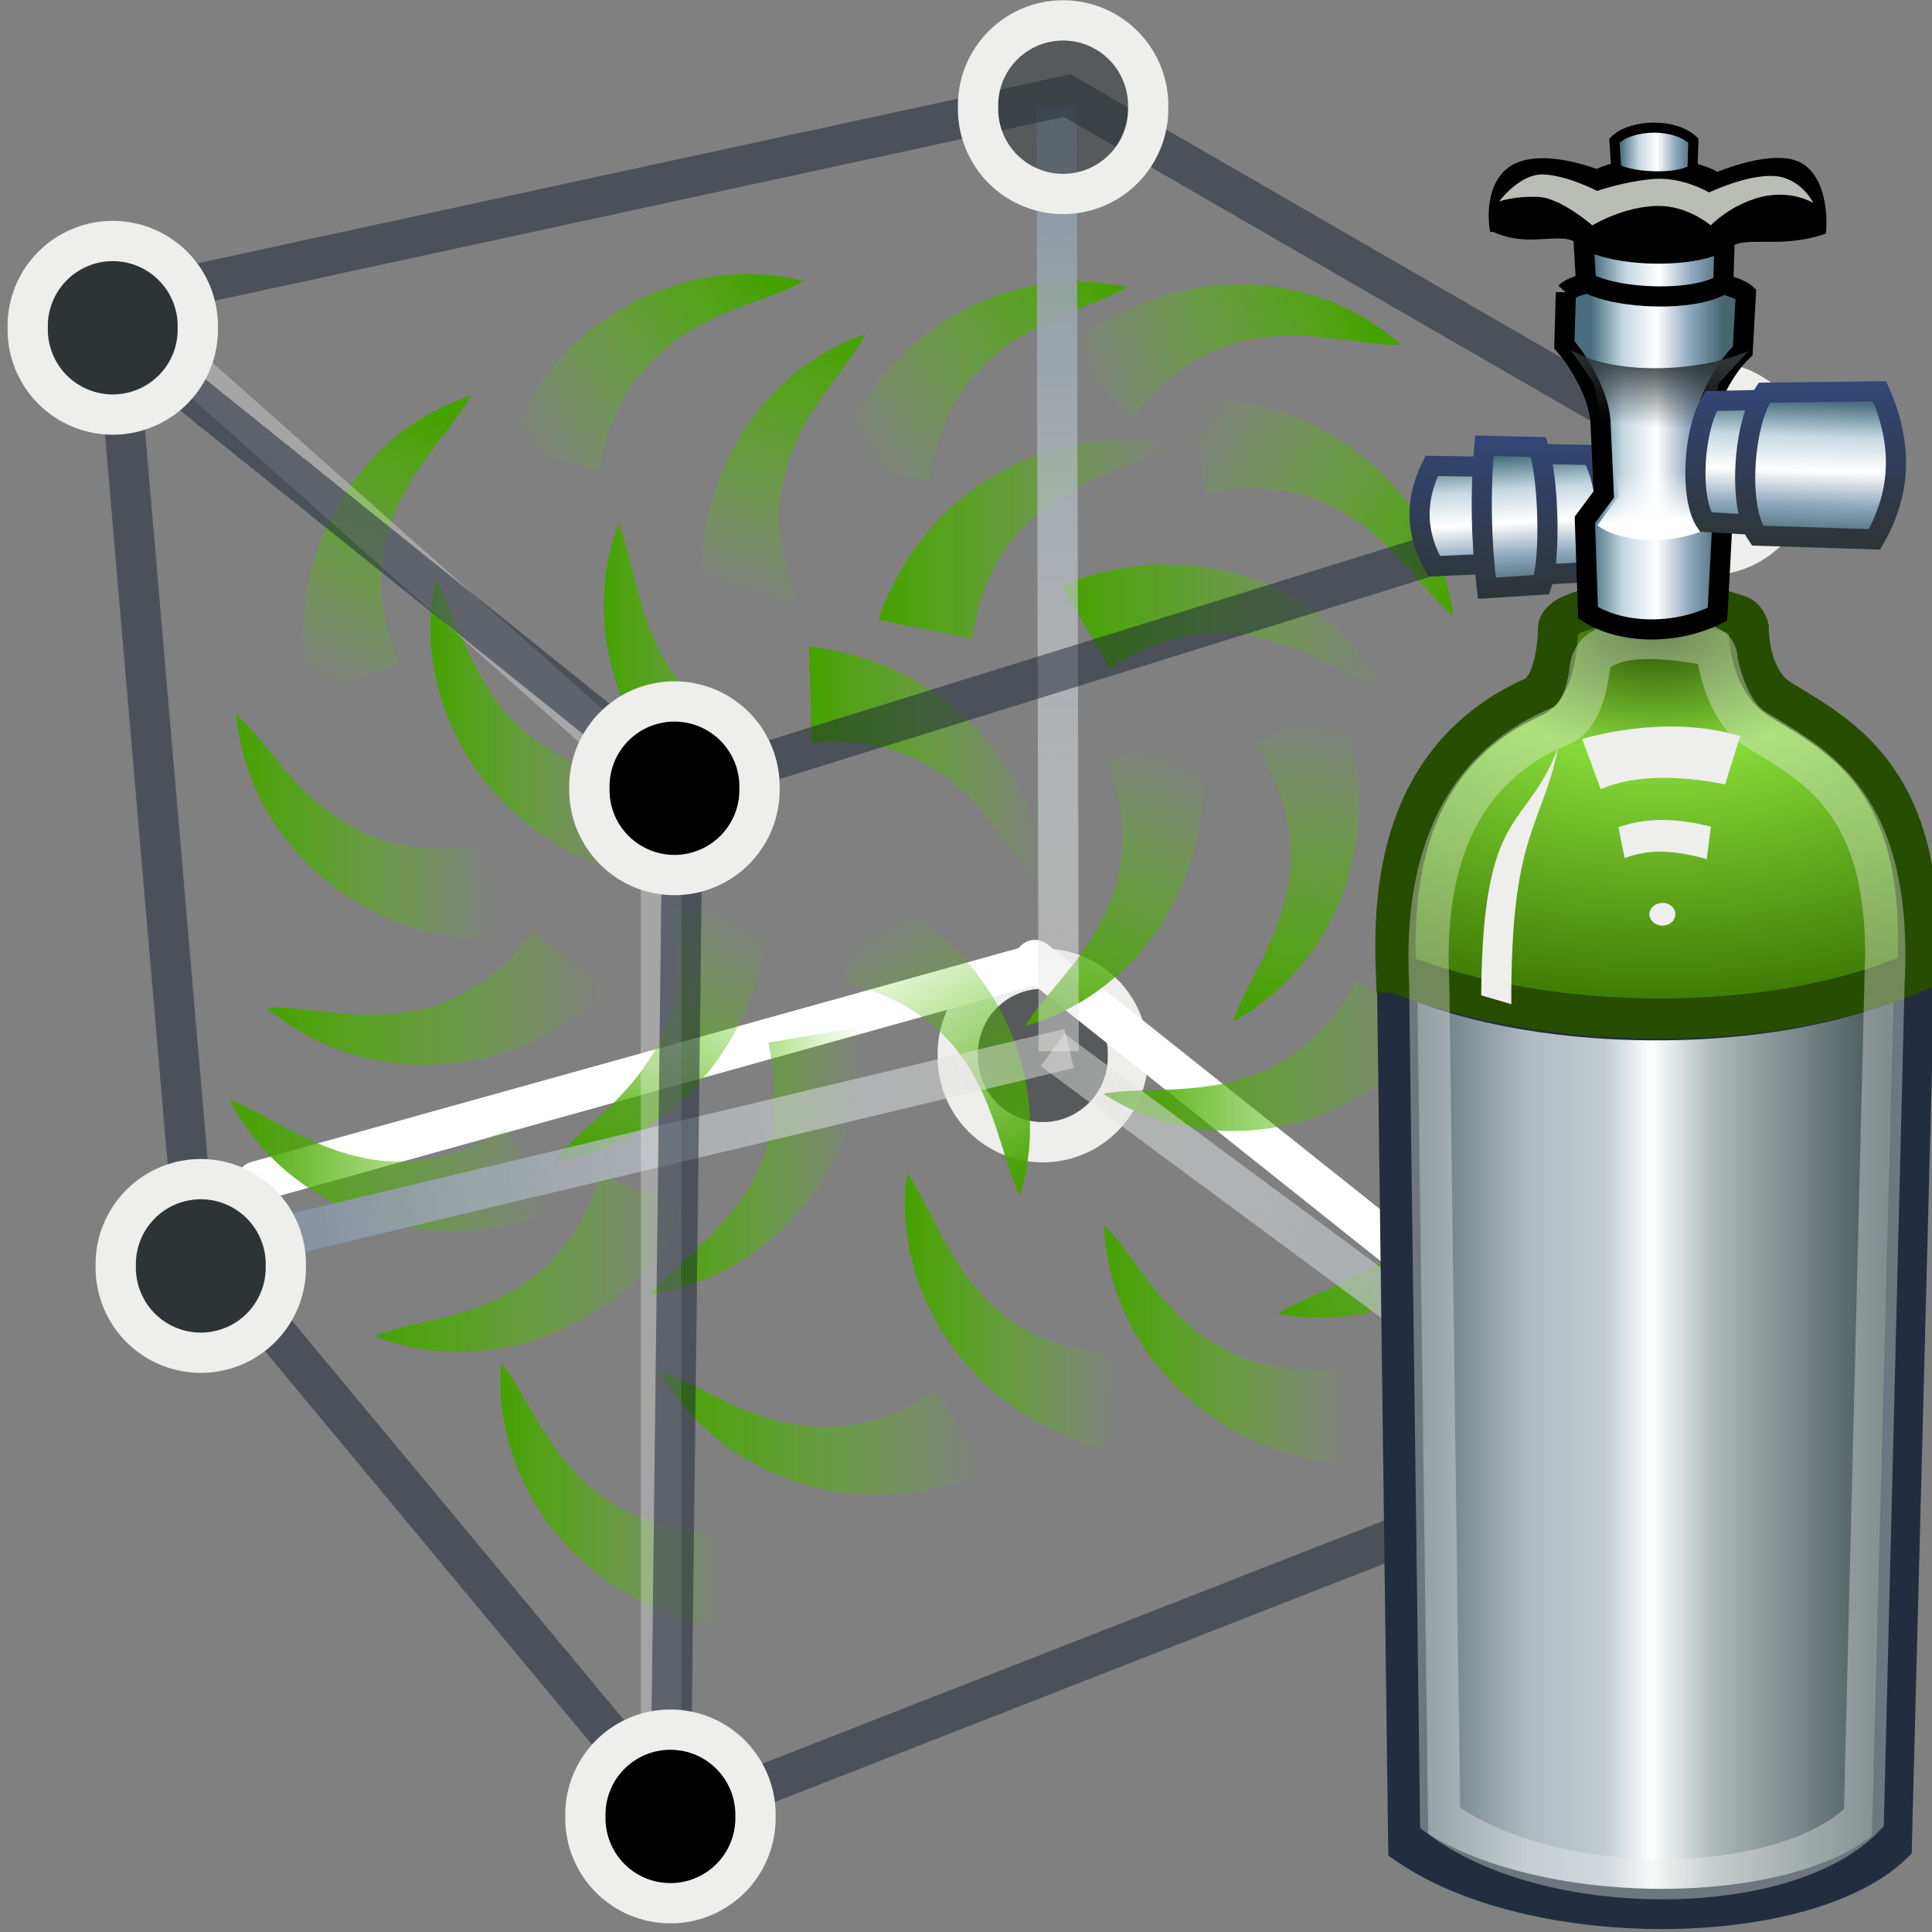 <?xml version="1.0" encoding="UTF-8" standalone="no"?>
<!-- Created with Inkscape (http://www.inkscape.org/) -->

<svg
   xmlns:ns="http://ns.adobe.com/AdobeIllustrator/10.0/"
   xmlns:a="http://ns.adobe.com/AdobeSVGViewerExtensions/3.0/"
   xmlns:dc="http://purl.org/dc/elements/1.1/"
   xmlns:cc="http://creativecommons.org/ns#"
   xmlns:rdf="http://www.w3.org/1999/02/22-rdf-syntax-ns#"
   xmlns:svg="http://www.w3.org/2000/svg"
   xmlns="http://www.w3.org/2000/svg"
   xmlns:xlink="http://www.w3.org/1999/xlink"
   xmlns:sodipodi="http://sodipodi.sourceforge.net/DTD/sodipodi-0.dtd"
   xmlns:inkscape="http://www.inkscape.org/namespaces/inkscape"
   width="48px"
   height="48px"
   id="svg20966"
   sodipodi:version="0.32"
   inkscape:version="0.48.5 r10040"
   sodipodi:docname="scalarfield.svg"
   inkscape:output_extension="org.inkscape.output.svg.inkscape"
   version="1.1">
  <rect width="100%" height="100%" fill="#808080" stroke="none"/>
  <defs
     id="defs20968">
    <radialGradient
       id="radialGradient21914"
       cx="114.888"
       cy="165.633"
       r="36.407"
       fx="114.888"
       fy="165.633"
       gradientUnits="userSpaceOnUse">
      <stop
         offset="0"
         style="stop-color:#efeeec;stop-opacity:0.433;"
         id="stop21916" />
      <stop
         offset="1"
         style="stop-color:#8794A0"
         id="stop21918" />
      <a:midPointStop
         offset="0"
         style="stop-color:#EFEEEC" />
      <a:midPointStop
         offset="0.5"
         style="stop-color:#EFEEEC" />
      <a:midPointStop
         offset="1"
         style="stop-color:#8794A0" />
    </radialGradient>
    <radialGradient
       gradientUnits="userSpaceOnUse"
       gradientTransform="translate(29.871,-24.189)"
       fy="220.009"
       fx="87.105"
       r="5.976"
       cy="220.009"
       cx="87.105"
       id="XMLID_370_">
      <stop
         id="stop14378"
         style="stop-color:#FFFFFF"
         offset="0" />
      <stop
         id="stop14380"
         style="stop-color:#F9D0AE"
         offset="0.219" />
      <stop
         id="stop14382"
         style="stop-color:#F5AB6D"
         offset="0.415" />
      <stop
         id="stop14384"
         style="stop-color:#F2903E"
         offset="0.579" />
      <stop
         id="stop14386"
         style="stop-color:#F07F21"
         offset="0.704" />
      <stop
         id="stop14388"
         style="stop-color:#EF7916"
         offset="0.775" />
      <stop
         id="stop14390"
         style="stop-color:#CE5B0E"
         offset="1" />
      <a:midPointStop
         style="stop-color:#FFFFFF"
         offset="0" />
      <a:midPointStop
         style="stop-color:#FFFFFF"
         offset="0.416" />
      <a:midPointStop
         style="stop-color:#EF7916"
         offset="0.775" />
      <a:midPointStop
         style="stop-color:#EF7916"
         offset="0.5" />
      <a:midPointStop
         style="stop-color:#CE5B0E"
         offset="1" />
    </radialGradient>
    <radialGradient
       id="XMLID_369_"
       cx="56.94"
       cy="220.716"
       r="3.676"
       fx="56.94"
       fy="220.716"
       gradientTransform="matrix(-1,0,0,1,174.769,-24.189)"
       gradientUnits="userSpaceOnUse">
      <stop
         offset="0"
         style="stop-color:#FFFFFF"
         id="stop14359" />
      <stop
         offset="0.219"
         style="stop-color:#F9D0AE"
         id="stop14361" />
      <stop
         offset="0.415"
         style="stop-color:#F5AB6D"
         id="stop14363" />
      <stop
         offset="0.579"
         style="stop-color:#F2903E"
         id="stop14365" />
      <stop
         offset="0.704"
         style="stop-color:#F07F21"
         id="stop14367" />
      <stop
         offset="0.775"
         style="stop-color:#EF7916"
         id="stop14369" />
      <stop
         offset="1"
         style="stop-color:#CE5B0E"
         id="stop14371" />
      <a:midPointStop
         offset="0"
         style="stop-color:#FFFFFF" />
      <a:midPointStop
         offset="0.416"
         style="stop-color:#FFFFFF" />
      <a:midPointStop
         offset="0.775"
         style="stop-color:#EF7916" />
      <a:midPointStop
         offset="0.5"
         style="stop-color:#EF7916" />
      <a:midPointStop
         offset="1"
         style="stop-color:#CE5B0E" />
    </radialGradient>
    <radialGradient
       gradientUnits="userSpaceOnUse"
       gradientTransform="translate(29.871,-24.189)"
       fy="211.694"
       fx="108.365"
       r="5.976"
       cy="211.694"
       cx="108.365"
       id="XMLID_368_">
      <stop
         id="stop14338"
         style="stop-color:#FFFFFF"
         offset="0" />
      <stop
         id="stop14340"
         style="stop-color:#F9D0AE"
         offset="0.219" />
      <stop
         id="stop14342"
         style="stop-color:#F5AB6D"
         offset="0.415" />
      <stop
         id="stop14344"
         style="stop-color:#F2903E"
         offset="0.579" />
      <stop
         id="stop14346"
         style="stop-color:#F07F21"
         offset="0.704" />
      <stop
         id="stop14348"
         style="stop-color:#EF7916"
         offset="0.775" />
      <stop
         id="stop14350"
         style="stop-color:#CE5B0E"
         offset="1" />
      <a:midPointStop
         style="stop-color:#FFFFFF"
         offset="0" />
      <a:midPointStop
         style="stop-color:#FFFFFF"
         offset="0.416" />
      <a:midPointStop
         style="stop-color:#EF7916"
         offset="0.775" />
      <a:midPointStop
         style="stop-color:#EF7916"
         offset="0.5" />
      <a:midPointStop
         style="stop-color:#CE5B0E"
         offset="1" />
    </radialGradient>
    <radialGradient
       id="XMLID_367_"
       cx="35.68"
       cy="212.401"
       r="3.676"
       fx="35.68"
       fy="212.401"
       gradientTransform="matrix(-1,0,0,1,174.769,-24.189)"
       gradientUnits="userSpaceOnUse">
      <stop
         offset="0"
         style="stop-color:#FFFFFF"
         id="stop14319" />
      <stop
         offset="0.219"
         style="stop-color:#F9D0AE"
         id="stop14321" />
      <stop
         offset="0.415"
         style="stop-color:#F5AB6D"
         id="stop14323" />
      <stop
         offset="0.579"
         style="stop-color:#F2903E"
         id="stop14325" />
      <stop
         offset="0.704"
         style="stop-color:#F07F21"
         id="stop14327" />
      <stop
         offset="0.775"
         style="stop-color:#EF7916"
         id="stop14329" />
      <stop
         offset="1"
         style="stop-color:#CE5B0E"
         id="stop14331" />
      <a:midPointStop
         offset="0"
         style="stop-color:#FFFFFF" />
      <a:midPointStop
         offset="0.416"
         style="stop-color:#FFFFFF" />
      <a:midPointStop
         offset="0.775"
         style="stop-color:#EF7916" />
      <a:midPointStop
         offset="0.5"
         style="stop-color:#EF7916" />
      <a:midPointStop
         offset="1"
         style="stop-color:#CE5B0E" />
    </radialGradient>
    <radialGradient
       gradientUnits="userSpaceOnUse"
       gradientTransform="translate(29.871,-24.189)"
       fy="206.884"
       fx="76.195"
       r="5.977"
       cy="206.884"
       cx="76.195"
       id="XMLID_366_">
      <stop
         id="stop14298"
         style="stop-color:#FFFFFF"
         offset="0" />
      <stop
         id="stop14300"
         style="stop-color:#F9D0AE"
         offset="0.219" />
      <stop
         id="stop14302"
         style="stop-color:#F5AB6D"
         offset="0.415" />
      <stop
         id="stop14304"
         style="stop-color:#F2903E"
         offset="0.579" />
      <stop
         id="stop14306"
         style="stop-color:#F07F21"
         offset="0.704" />
      <stop
         id="stop14308"
         style="stop-color:#EF7916"
         offset="0.775" />
      <stop
         id="stop14310"
         style="stop-color:#CE5B0E"
         offset="1" />
      <a:midPointStop
         style="stop-color:#FFFFFF"
         offset="0" />
      <a:midPointStop
         style="stop-color:#FFFFFF"
         offset="0.416" />
      <a:midPointStop
         style="stop-color:#EF7916"
         offset="0.775" />
      <a:midPointStop
         style="stop-color:#EF7916"
         offset="0.5" />
      <a:midPointStop
         style="stop-color:#CE5B0E"
         offset="1" />
    </radialGradient>
    <radialGradient
       id="XMLID_365_"
       cx="67.85"
       cy="207.592"
       r="3.676"
       fx="67.85"
       fy="207.592"
       gradientTransform="matrix(-1,0,0,1,174.769,-24.189)"
       gradientUnits="userSpaceOnUse">
      <stop
         offset="0"
         style="stop-color:#FFFFFF"
         id="stop14279" />
      <stop
         offset="0.219"
         style="stop-color:#F9D0AE"
         id="stop14281" />
      <stop
         offset="0.415"
         style="stop-color:#F5AB6D"
         id="stop14283" />
      <stop
         offset="0.579"
         style="stop-color:#F2903E"
         id="stop14285" />
      <stop
         offset="0.704"
         style="stop-color:#F07F21"
         id="stop14287" />
      <stop
         offset="0.775"
         style="stop-color:#EF7916"
         id="stop14289" />
      <stop
         offset="1"
         style="stop-color:#CE5B0E"
         id="stop14291" />
      <a:midPointStop
         offset="0"
         style="stop-color:#FFFFFF" />
      <a:midPointStop
         offset="0.416"
         style="stop-color:#FFFFFF" />
      <a:midPointStop
         offset="0.775"
         style="stop-color:#EF7916" />
      <a:midPointStop
         offset="0.5"
         style="stop-color:#EF7916" />
      <a:midPointStop
         offset="1"
         style="stop-color:#CE5B0E" />
    </radialGradient>
    <radialGradient
       gradientUnits="userSpaceOnUse"
       gradientTransform="translate(29.871,-24.189)"
       fy="196.491"
       fx="86.291"
       r="5.977"
       cy="196.491"
       cx="86.291"
       id="XMLID_364_">
      <stop
         id="stop14258"
         style="stop-color:#FFFFFF"
         offset="0" />
      <stop
         id="stop14260"
         style="stop-color:#F9D0AE"
         offset="0.219" />
      <stop
         id="stop14262"
         style="stop-color:#F5AB6D"
         offset="0.415" />
      <stop
         id="stop14264"
         style="stop-color:#F2903E"
         offset="0.579" />
      <stop
         id="stop14266"
         style="stop-color:#F07F21"
         offset="0.704" />
      <stop
         id="stop14268"
         style="stop-color:#EF7916"
         offset="0.775" />
      <stop
         id="stop14270"
         style="stop-color:#CE5B0E"
         offset="1" />
      <a:midPointStop
         style="stop-color:#FFFFFF"
         offset="0" />
      <a:midPointStop
         style="stop-color:#FFFFFF"
         offset="0.416" />
      <a:midPointStop
         style="stop-color:#EF7916"
         offset="0.775" />
      <a:midPointStop
         style="stop-color:#EF7916"
         offset="0.5" />
      <a:midPointStop
         style="stop-color:#CE5B0E"
         offset="1" />
    </radialGradient>
    <radialGradient
       id="XMLID_363_"
       cx="57.752"
       cy="197.199"
       r="3.676"
       fx="57.752"
       fy="197.199"
       gradientTransform="matrix(-1,0,0,1,174.769,-24.189)"
       gradientUnits="userSpaceOnUse">
      <stop
         offset="0"
         style="stop-color:#FFFFFF"
         id="stop14239" />
      <stop
         offset="0.219"
         style="stop-color:#F9D0AE"
         id="stop14241" />
      <stop
         offset="0.415"
         style="stop-color:#F5AB6D"
         id="stop14243" />
      <stop
         offset="0.579"
         style="stop-color:#F2903E"
         id="stop14245" />
      <stop
         offset="0.704"
         style="stop-color:#F07F21"
         id="stop14247" />
      <stop
         offset="0.775"
         style="stop-color:#EF7916"
         id="stop14249" />
      <stop
         offset="1"
         style="stop-color:#CE5B0E"
         id="stop14251" />
      <a:midPointStop
         offset="0"
         style="stop-color:#FFFFFF" />
      <a:midPointStop
         offset="0.416"
         style="stop-color:#FFFFFF" />
      <a:midPointStop
         offset="0.775"
         style="stop-color:#EF7916" />
      <a:midPointStop
         offset="0.5"
         style="stop-color:#EF7916" />
      <a:midPointStop
         offset="1"
         style="stop-color:#CE5B0E" />
    </radialGradient>
    <radialGradient
       gradientUnits="userSpaceOnUse"
       gradientTransform="translate(29.871,-24.189)"
       fy="189.72"
       fx="110.441"
       r="5.976"
       cy="189.72"
       cx="110.441"
       id="XMLID_362_">
      <stop
         id="stop14218"
         style="stop-color:#FFFFFF"
         offset="0" />
      <stop
         id="stop14220"
         style="stop-color:#F9D0AE"
         offset="0.219" />
      <stop
         id="stop14222"
         style="stop-color:#F5AB6D"
         offset="0.415" />
      <stop
         id="stop14224"
         style="stop-color:#F2903E"
         offset="0.579" />
      <stop
         id="stop14226"
         style="stop-color:#F07F21"
         offset="0.704" />
      <stop
         id="stop14228"
         style="stop-color:#EF7916"
         offset="0.775" />
      <stop
         id="stop14230"
         style="stop-color:#CE5B0E"
         offset="1" />
      <a:midPointStop
         style="stop-color:#FFFFFF"
         offset="0" />
      <a:midPointStop
         style="stop-color:#FFFFFF"
         offset="0.416" />
      <a:midPointStop
         style="stop-color:#EF7916"
         offset="0.775" />
      <a:midPointStop
         style="stop-color:#EF7916"
         offset="0.5" />
      <a:midPointStop
         style="stop-color:#CE5B0E"
         offset="1" />
    </radialGradient>
    <radialGradient
       id="XMLID_361_"
       cx="33.604"
       cy="190.427"
       r="3.676"
       fx="33.604"
       fy="190.427"
       gradientTransform="matrix(-1,0,0,1,174.769,-24.189)"
       gradientUnits="userSpaceOnUse">
      <stop
         offset="0"
         style="stop-color:#FFFFFF"
         id="stop14199" />
      <stop
         offset="0.219"
         style="stop-color:#F9D0AE"
         id="stop14201" />
      <stop
         offset="0.415"
         style="stop-color:#F5AB6D"
         id="stop14203" />
      <stop
         offset="0.579"
         style="stop-color:#F2903E"
         id="stop14205" />
      <stop
         offset="0.704"
         style="stop-color:#F07F21"
         id="stop14207" />
      <stop
         offset="0.775"
         style="stop-color:#EF7916"
         id="stop14209" />
      <stop
         offset="1"
         style="stop-color:#CE5B0E"
         id="stop14211" />
      <a:midPointStop
         offset="0"
         style="stop-color:#FFFFFF" />
      <a:midPointStop
         offset="0.416"
         style="stop-color:#FFFFFF" />
      <a:midPointStop
         offset="0.775"
         style="stop-color:#EF7916" />
      <a:midPointStop
         offset="0.5"
         style="stop-color:#EF7916" />
      <a:midPointStop
         offset="1"
         style="stop-color:#CE5B0E" />
    </radialGradient>
    <radialGradient
       gradientUnits="userSpaceOnUse"
       gradientTransform="translate(29.871,-24.189)"
       fy="181.284"
       fx="95.831"
       r="5.976"
       cy="181.284"
       cx="95.831"
       id="XMLID_360_">
      <stop
         id="stop14178"
         style="stop-color:#FFFFFF"
         offset="0" />
      <stop
         id="stop14180"
         style="stop-color:#F9D0AE"
         offset="0.219" />
      <stop
         id="stop14182"
         style="stop-color:#F5AB6D"
         offset="0.415" />
      <stop
         id="stop14184"
         style="stop-color:#F2903E"
         offset="0.579" />
      <stop
         id="stop14186"
         style="stop-color:#F07F21"
         offset="0.704" />
      <stop
         id="stop14188"
         style="stop-color:#EF7916"
         offset="0.775" />
      <stop
         id="stop14190"
         style="stop-color:#CE5B0E"
         offset="1" />
      <a:midPointStop
         style="stop-color:#FFFFFF"
         offset="0" />
      <a:midPointStop
         style="stop-color:#FFFFFF"
         offset="0.416" />
      <a:midPointStop
         style="stop-color:#EF7916"
         offset="0.775" />
      <a:midPointStop
         style="stop-color:#EF7916"
         offset="0.5" />
      <a:midPointStop
         style="stop-color:#CE5B0E"
         offset="1" />
    </radialGradient>
    <radialGradient
       id="XMLID_359_"
       cx="48.213"
       cy="181.991"
       r="3.676"
       fx="48.213"
       fy="181.991"
       gradientTransform="matrix(-1,0,0,1,174.769,-24.189)"
       gradientUnits="userSpaceOnUse">
      <stop
         offset="0"
         style="stop-color:#FFFFFF"
         id="stop14159" />
      <stop
         offset="0.219"
         style="stop-color:#F9D0AE"
         id="stop14161" />
      <stop
         offset="0.415"
         style="stop-color:#F5AB6D"
         id="stop14163" />
      <stop
         offset="0.579"
         style="stop-color:#F2903E"
         id="stop14165" />
      <stop
         offset="0.704"
         style="stop-color:#F07F21"
         id="stop14167" />
      <stop
         offset="0.775"
         style="stop-color:#EF7916"
         id="stop14169" />
      <stop
         offset="1"
         style="stop-color:#CE5B0E"
         id="stop14171" />
      <a:midPointStop
         offset="0"
         style="stop-color:#FFFFFF" />
      <a:midPointStop
         offset="0.416"
         style="stop-color:#FFFFFF" />
      <a:midPointStop
         offset="0.775"
         style="stop-color:#EF7916" />
      <a:midPointStop
         offset="0.5"
         style="stop-color:#EF7916" />
      <a:midPointStop
         offset="1"
         style="stop-color:#CE5B0E" />
    </radialGradient>
    <radialGradient
       gradientUnits="userSpaceOnUse"
       gradientTransform="translate(29.871,-24.189)"
       fy="185.927"
       fx="74.396"
       r="5.977"
       cy="185.927"
       cx="74.396"
       id="XMLID_358_">
      <stop
         id="stop14138"
         style="stop-color:#FFFFFF"
         offset="0" />
      <stop
         id="stop14140"
         style="stop-color:#F9D0AE"
         offset="0.219" />
      <stop
         id="stop14142"
         style="stop-color:#F5AB6D"
         offset="0.415" />
      <stop
         id="stop14144"
         style="stop-color:#F2903E"
         offset="0.579" />
      <stop
         id="stop14146"
         style="stop-color:#F07F21"
         offset="0.704" />
      <stop
         id="stop14148"
         style="stop-color:#EF7916"
         offset="0.775" />
      <stop
         id="stop14150"
         style="stop-color:#CE5B0E"
         offset="1" />
      <a:midPointStop
         style="stop-color:#FFFFFF"
         offset="0" />
      <a:midPointStop
         style="stop-color:#FFFFFF"
         offset="0.416" />
      <a:midPointStop
         style="stop-color:#EF7916"
         offset="0.775" />
      <a:midPointStop
         style="stop-color:#EF7916"
         offset="0.5" />
      <a:midPointStop
         style="stop-color:#CE5B0E"
         offset="1" />
    </radialGradient>
    <radialGradient
       id="XMLID_357_"
       cx="69.649"
       cy="186.635"
       r="3.676"
       fx="69.649"
       fy="186.635"
       gradientTransform="matrix(-1,0,0,1,174.769,-24.189)"
       gradientUnits="userSpaceOnUse">
      <stop
         offset="0"
         style="stop-color:#FFFFFF"
         id="stop14119" />
      <stop
         offset="0.219"
         style="stop-color:#F9D0AE"
         id="stop14121" />
      <stop
         offset="0.415"
         style="stop-color:#F5AB6D"
         id="stop14123" />
      <stop
         offset="0.579"
         style="stop-color:#F2903E"
         id="stop14125" />
      <stop
         offset="0.704"
         style="stop-color:#F07F21"
         id="stop14127" />
      <stop
         offset="0.775"
         style="stop-color:#EF7916"
         id="stop14129" />
      <stop
         offset="1"
         style="stop-color:#CE5B0E"
         id="stop14131" />
      <a:midPointStop
         offset="0"
         style="stop-color:#FFFFFF" />
      <a:midPointStop
         offset="0.416"
         style="stop-color:#FFFFFF" />
      <a:midPointStop
         offset="0.775"
         style="stop-color:#EF7916" />
      <a:midPointStop
         offset="0.5"
         style="stop-color:#EF7916" />
      <a:midPointStop
         offset="1"
         style="stop-color:#CE5B0E" />
    </radialGradient>
    <radialGradient
       gradientUnits="userSpaceOnUse"
       fy="171.99"
       fx="114.328"
       r="55.614"
       cy="171.99"
       cx="114.328"
       id="XMLID_353_">
      <stop
         id="stop14077"
         style="stop-color:#FFFFFF"
         offset="0.006" />
      <stop
         id="stop14079"
         style="stop-color:#EFEEEC"
         offset="1" />
      <a:midPointStop
         style="stop-color:#FFFFFF"
         offset="0.006" />
      <a:midPointStop
         style="stop-color:#FFFFFF"
         offset="0.5" />
      <a:midPointStop
         style="stop-color:#EFEEEC"
         offset="1" />
    </radialGradient>
    <radialGradient
       gradientUnits="userSpaceOnUse"
       fy="201.173"
       fx="118.36"
       r="25.109"
       cy="201.173"
       cx="118.36"
       id="XMLID_352_">
      <stop
         id="stop14068"
         style="stop-color:#BABDB6"
         offset="0" />
      <stop
         id="stop14070"
         style="stop-color:#545652"
         offset="0.826" />
      <stop
         id="stop14072"
         style="stop-color:#2D3335"
         offset="1" />
      <a:midPointStop
         style="stop-color:#BABDB6"
         offset="0" />
      <a:midPointStop
         style="stop-color:#BABDB6"
         offset="0.5" />
      <a:midPointStop
         style="stop-color:#545652"
         offset="0.826" />
      <a:midPointStop
         style="stop-color:#545652"
         offset="0.5" />
      <a:midPointStop
         style="stop-color:#2D3335"
         offset="1" />
    </radialGradient>
    <radialGradient
       gradientUnits="userSpaceOnUse"
       fy="171.986"
       fx="114.324"
       r="55.631"
       cy="171.986"
       cx="114.324"
       id="XMLID_349_">
      <stop
         id="stop14041"
         style="stop-color:#FFFFFF"
         offset="0" />
      <stop
         id="stop14043"
         style="stop-color:#EFEEEC"
         offset="1" />
      <a:midPointStop
         style="stop-color:#FFFFFF"
         offset="0" />
      <a:midPointStop
         style="stop-color:#FFFFFF"
         offset="0.5" />
      <a:midPointStop
         style="stop-color:#EFEEEC"
         offset="1" />
    </radialGradient>
    <radialGradient
       gradientUnits="userSpaceOnUse"
       fy="165.035"
       fx="105.153"
       r="24.157"
       cy="165.035"
       cx="105.153"
       id="XMLID_348_">
      <stop
         id="stop14034"
         style="stop-color:#FFFFFF"
         offset="0" />
      <stop
         id="stop14036"
         style="stop-color:#545652"
         offset="1" />
      <a:midPointStop
         style="stop-color:#FFFFFF"
         offset="0" />
      <a:midPointStop
         style="stop-color:#FFFFFF"
         offset="0.5" />
      <a:midPointStop
         style="stop-color:#545652"
         offset="1" />
    </radialGradient>
    <radialGradient
       id="XMLID_347_"
       cx="137.673"
       cy="202.162"
       r="44.368"
       fx="137.673"
       fy="202.162"
       gradientUnits="userSpaceOnUse">
      <stop
         offset="0"
         style="stop-color:#BAD1D7"
         id="stop14023" />
      <stop
         offset="0.826"
         style="stop-color:#6D7580"
         id="stop14025" />
      <stop
         offset="1"
         style="stop-color:#41454C"
         id="stop14027" />
      <a:midPointStop
         offset="0"
         style="stop-color:#BAD1D7" />
      <a:midPointStop
         offset="0.5"
         style="stop-color:#BAD1D7" />
      <a:midPointStop
         offset="0.826"
         style="stop-color:#6D7580" />
      <a:midPointStop
         offset="0.5"
         style="stop-color:#6D7580" />
      <a:midPointStop
         offset="1"
         style="stop-color:#41454C" />
    </radialGradient>
    <radialGradient
       id="XMLID_346_"
       cx="103.865"
       cy="160.998"
       r="62.509"
       fx="103.865"
       fy="160.998"
       gradientUnits="userSpaceOnUse">
      <stop
         offset="0"
         style="stop-color:#FFFFFF"
         id="stop14016" />
      <stop
         offset="1"
         style="stop-color:#8794A0"
         id="stop14018" />
      <a:midPointStop
         offset="0"
         style="stop-color:#FFFFFF" />
      <a:midPointStop
         offset="0.5"
         style="stop-color:#FFFFFF" />
      <a:midPointStop
         offset="1"
         style="stop-color:#8794A0" />
    </radialGradient>
    <radialGradient
       id="XMLID_345_"
       cx="110.686"
       cy="201.857"
       r="48.528"
       fx="110.686"
       fy="201.857"
       gradientUnits="userSpaceOnUse">
      <stop
         offset="0"
         style="stop-color:#BAD1D7"
         id="stop14009" />
      <stop
         offset="1"
         style="stop-color:#8794A0"
         id="stop14011" />
      <a:midPointStop
         offset="0"
         style="stop-color:#BAD1D7" />
      <a:midPointStop
         offset="0.5"
         style="stop-color:#BAD1D7" />
      <a:midPointStop
         offset="1"
         style="stop-color:#8794A0" />
    </radialGradient>
    <radialGradient
       gradientUnits="userSpaceOnUse"
       gradientTransform="translate(29.871,-24.189)"
       fy="202.196"
       fx="95.96"
       r="5.977"
       cy="202.196"
       cx="95.96"
       id="XMLID_344_">
      <stop
         id="stop13990"
         style="stop-color:#FFFFFF"
         offset="0" />
      <stop
         id="stop13992"
         style="stop-color:#F9D0AE"
         offset="0.219" />
      <stop
         id="stop13994"
         style="stop-color:#F5AB6D"
         offset="0.415" />
      <stop
         id="stop13996"
         style="stop-color:#F2903E"
         offset="0.579" />
      <stop
         id="stop13998"
         style="stop-color:#F07F21"
         offset="0.704" />
      <stop
         id="stop14000"
         style="stop-color:#EF7916"
         offset="0.775" />
      <stop
         id="stop14002"
         style="stop-color:#CE5B0E"
         offset="1" />
      <a:midPointStop
         style="stop-color:#FFFFFF"
         offset="0" />
      <a:midPointStop
         style="stop-color:#FFFFFF"
         offset="0.416" />
      <a:midPointStop
         style="stop-color:#EF7916"
         offset="0.775" />
      <a:midPointStop
         style="stop-color:#EF7916"
         offset="0.5" />
      <a:midPointStop
         style="stop-color:#CE5B0E"
         offset="1" />
    </radialGradient>
    <radialGradient
       id="XMLID_343_"
       cx="48.084"
       cy="202.904"
       r="3.676"
       fx="48.084"
       fy="202.904"
       gradientTransform="matrix(-1,0,0,1,174.769,-24.189)"
       gradientUnits="userSpaceOnUse">
      <stop
         offset="0"
         style="stop-color:#FFFFFF"
         id="stop13971" />
      <stop
         offset="0.219"
         style="stop-color:#F9D0AE"
         id="stop13973" />
      <stop
         offset="0.415"
         style="stop-color:#F5AB6D"
         id="stop13975" />
      <stop
         offset="0.579"
         style="stop-color:#F2903E"
         id="stop13977" />
      <stop
         offset="0.704"
         style="stop-color:#F07F21"
         id="stop13979" />
      <stop
         offset="0.775"
         style="stop-color:#EF7916"
         id="stop13981" />
      <stop
         offset="1"
         style="stop-color:#CE5B0E"
         id="stop13983" />
      <a:midPointStop
         offset="0"
         style="stop-color:#FFFFFF" />
      <a:midPointStop
         offset="0.416"
         style="stop-color:#FFFFFF" />
      <a:midPointStop
         offset="0.775"
         style="stop-color:#EF7916" />
      <a:midPointStop
         offset="0.5"
         style="stop-color:#EF7916" />
      <a:midPointStop
         offset="1"
         style="stop-color:#CE5B0E" />
    </radialGradient>
    <radialGradient
       inkscape:collect="always"
       xlink:href="#XMLID_345_"
       id="radialGradient21668"
       gradientUnits="userSpaceOnUse"
       cx="110.686"
       cy="201.857"
       fx="110.686"
       fy="201.857"
       r="48.528" />
    <radialGradient
       inkscape:collect="always"
       xlink:href="#XMLID_346_"
       id="radialGradient21670"
       gradientUnits="userSpaceOnUse"
       cx="103.865"
       cy="160.998"
       fx="103.865"
       fy="160.998"
       r="62.509" />
    <radialGradient
       inkscape:collect="always"
       xlink:href="#XMLID_347_"
       id="radialGradient21672"
       gradientUnits="userSpaceOnUse"
       cx="137.673"
       cy="202.162"
       fx="137.673"
       fy="202.162"
       r="44.368" />
    <radialGradient
       inkscape:collect="always"
       xlink:href="#XMLID_348_"
       id="radialGradient21674"
       gradientUnits="userSpaceOnUse"
       cx="105.153"
       cy="165.035"
       fx="105.153"
       fy="165.035"
       r="24.157" />
    <radialGradient
       inkscape:collect="always"
       xlink:href="#XMLID_349_"
       id="radialGradient21676"
       gradientUnits="userSpaceOnUse"
       cx="114.324"
       cy="171.986"
       fx="114.324"
       fy="171.986"
       r="55.631" />
    <radialGradient
       inkscape:collect="always"
       xlink:href="#XMLID_352_"
       id="radialGradient21682"
       gradientUnits="userSpaceOnUse"
       cx="118.36"
       cy="201.173"
       fx="118.36"
       fy="201.173"
       r="25.109" />
    <radialGradient
       inkscape:collect="always"
       xlink:href="#XMLID_353_"
       id="radialGradient21684"
       gradientUnits="userSpaceOnUse"
       cx="114.328"
       cy="171.99"
       fx="114.328"
       fy="171.99"
       r="55.614" />
    <radialGradient
       inkscape:collect="always"
       xlink:href="#radialGradient21914"
       id="radialGradient21898"
       cx="28.52"
       cy="25.868"
       fx="28.52"
       fy="25.868"
       r="17.591"
       gradientTransform="matrix(1,2.0486e-2,-2.526506e-2,1.233,0.66,-6.972)"
       gradientUnits="userSpaceOnUse" />
    <radialGradient
       inkscape:collect="always"
       xlink:href="#XMLID_345_"
       id="radialGradient22228"
       gradientUnits="userSpaceOnUse"
       cx="110.686"
       cy="201.857"
       fx="110.686"
       fy="201.857"
       r="48.528" />
    <radialGradient
       inkscape:collect="always"
       xlink:href="#XMLID_346_"
       id="radialGradient22230"
       gradientUnits="userSpaceOnUse"
       cx="103.865"
       cy="160.998"
       fx="103.865"
       fy="160.998"
       r="62.509" />
    <radialGradient
       inkscape:collect="always"
       xlink:href="#XMLID_347_"
       id="radialGradient22232"
       gradientUnits="userSpaceOnUse"
       cx="137.673"
       cy="202.162"
       fx="137.673"
       fy="202.162"
       r="44.368" />
    <radialGradient
       inkscape:collect="always"
       xlink:href="#XMLID_348_"
       id="radialGradient22234"
       gradientUnits="userSpaceOnUse"
       cx="105.153"
       cy="165.035"
       fx="105.153"
       fy="165.035"
       r="24.157" />
    <radialGradient
       inkscape:collect="always"
       xlink:href="#XMLID_349_"
       id="radialGradient22236"
       gradientUnits="userSpaceOnUse"
       cx="114.324"
       cy="171.986"
       fx="114.324"
       fy="171.986"
       r="55.631" />
    <radialGradient
       inkscape:collect="always"
       xlink:href="#XMLID_352_"
       id="radialGradient22238"
       gradientUnits="userSpaceOnUse"
       cx="118.36"
       cy="201.173"
       fx="118.36"
       fy="201.173"
       r="25.109" />
    <radialGradient
       inkscape:collect="always"
       xlink:href="#XMLID_353_"
       id="radialGradient22240"
       gradientUnits="userSpaceOnUse"
       cx="114.328"
       cy="171.99"
       fx="114.328"
       fy="171.99"
       r="55.614" />
    <radialGradient
       inkscape:collect="always"
       xlink:href="#XMLID_352_"
       id="radialGradient4272"
       gradientUnits="userSpaceOnUse"
       cx="118.36"
       cy="201.173"
       fx="118.36"
       fy="201.173"
       r="25.109" />
    <radialGradient
       inkscape:collect="always"
       xlink:href="#XMLID_353_"
       id="radialGradient4274"
       gradientUnits="userSpaceOnUse"
       cx="114.328"
       cy="171.99"
       fx="114.328"
       fy="171.99"
       r="55.614" />
    <radialGradient
       inkscape:collect="always"
       xlink:href="#XMLID_348_"
       id="radialGradient4276"
       gradientUnits="userSpaceOnUse"
       cx="105.153"
       cy="165.035"
       fx="105.153"
       fy="165.035"
       r="24.157" />
    <radialGradient
       inkscape:collect="always"
       xlink:href="#XMLID_349_"
       id="radialGradient4278"
       gradientUnits="userSpaceOnUse"
       cx="114.324"
       cy="171.986"
       fx="114.324"
       fy="171.986"
       r="55.631" />
    <radialGradient
       inkscape:collect="always"
       xlink:href="#radialGradient21914"
       id="radialGradient4280"
       gradientUnits="userSpaceOnUse"
       gradientTransform="matrix(1,2.0486e-2,-2.526506e-2,1.233,0.66,-6.972)"
       cx="28.52"
       cy="25.868"
       fx="28.52"
       fy="25.868"
       r="17.591" />
    <radialGradient
       inkscape:collect="always"
       xlink:href="#radialGradient21914"
       id="radialGradient4282"
       gradientUnits="userSpaceOnUse"
       gradientTransform="matrix(1,2.0486e-2,-2.526506e-2,1.233,0.66,-6.972)"
       cx="28.52"
       cy="25.868"
       fx="28.52"
       fy="25.868"
       r="17.591" />
    <radialGradient
       inkscape:collect="always"
       xlink:href="#radialGradient21914"
       id="radialGradient4284"
       gradientUnits="userSpaceOnUse"
       gradientTransform="matrix(1,2.0486e-2,-2.526506e-2,1.233,0.66,-6.972)"
       cx="28.52"
       cy="25.868"
       fx="28.52"
       fy="25.868"
       r="17.591" />
    <linearGradient
       id="linearGradient4087">
      <stop
         id="stop4089"
         offset="0"
         style="stop-color:#5c6f77;stop-opacity:1;" />
      <stop
         style="stop-color:#aebbc1;stop-opacity:1;"
         offset="0.236"
         id="stop4097" />
      <stop
         id="stop4099"
         offset="0.403"
         style="stop-color:#c2ccd1;stop-opacity:1;" />
      <stop
         style="stop-color:#ffffff;stop-opacity:1;"
         offset="0.5"
         id="stop4095" />
      <stop
         id="stop4101"
         offset="0.632"
         style="stop-color:#aeb9b9;stop-opacity:1;" />
      <stop
         id="stop4091"
         offset="1"
         style="stop-color:#425555;stop-opacity:1;" />
    </linearGradient>
    <linearGradient
       id="linearGradient4113">
      <stop
         id="stop4115"
         offset="0"
         style="stop-color:#254902;stop-opacity:1;" />
      <stop
         style="stop-color:#87da39;stop-opacity:1;"
         offset="0.345"
         id="stop4121" />
      <stop
         id="stop4117"
         offset="1"
         style="stop-color:#3e7b04;stop-opacity:1;" />
    </linearGradient>
    <linearGradient
       id="linearGradient4125">
      <stop
         id="stop4127"
         offset="0"
         style="stop-color:#486d7f;stop-opacity:1;" />
      <stop
         style="stop-color:#c5d8e2;stop-opacity:1;"
         offset="0.25"
         id="stop4133" />
      <stop
         id="stop4135"
         offset="0.5"
         style="stop-color:#ffffff;stop-opacity:1;" />
      <stop
         style="stop-color:#8ea7bd;stop-opacity:1;"
         offset="0.75"
         id="stop4137" />
      <stop
         id="stop4129"
         offset="1"
         style="stop-color:#476670;stop-opacity:1;" />
    </linearGradient>
    <linearGradient
       id="linearGradient4145"
       inkscape:collect="always">
      <stop
         id="stop4147"
         offset="0"
         style="stop-color:#2e3436;stop-opacity:1;" />
      <stop
         id="stop4149"
         offset="1"
         style="stop-color:#2e3436;stop-opacity:0;" />
    </linearGradient>
    <linearGradient
       id="linearGradient4157">
      <stop
         style="stop-color:#ffffff;stop-opacity:1;"
         offset="0"
         id="stop4159" />
      <stop
         style="stop-color:#ffffff;stop-opacity:0;"
         offset="1"
         id="stop4161" />
    </linearGradient>
    <linearGradient
       id="linearGradient4222">
      <stop
         id="stop4224"
         offset="0"
         style="stop-color:#2e3436;stop-opacity:1" />
      <stop
         id="stop4226"
         offset="1"
         style="stop-color:#334777;stop-opacity:1;" />
    </linearGradient>
    <linearGradient
       inkscape:collect="always"
       xlink:href="#linearGradient4087"
       id="linearGradient36309"
       gradientUnits="userSpaceOnUse"
       gradientTransform="matrix(1.054,0,0,1.04,-95.562,-8.828)"
       x1="36.643"
       y1="31.642"
       x2="48.5"
       y2="31.642" />
    <radialGradient
       inkscape:collect="always"
       xlink:href="#linearGradient4113"
       id="radialGradient36311"
       gradientUnits="userSpaceOnUse"
       gradientTransform="matrix(2.512,-0.004,0.003,1.562,-111.468,-17.199)"
       cx="24.242"
       cy="12.557"
       fx="24.242"
       fy="12.557"
       r="6.414" />
    <linearGradient
       inkscape:collect="always"
       xlink:href="#linearGradient4125"
       id="linearGradient36313"
       gradientUnits="userSpaceOnUse"
       gradientTransform="matrix(0.02,1.18,0.597,-0.039,-57.283,-28.858)"
       x1="22.732"
       y1="9.369"
       x2="25.732"
       y2="9.369" />
    <linearGradient
       inkscape:collect="always"
       xlink:href="#linearGradient4222"
       id="linearGradient36315"
       gradientUnits="userSpaceOnUse"
       gradientTransform="matrix(1.241,0,0,1.249,-80.4,-13.035)"
       x1="21.002"
       y1="11.752"
       x2="21.002"
       y2="8.215" />
    <linearGradient
       inkscape:collect="always"
       xlink:href="#linearGradient4125"
       id="linearGradient36317"
       gradientUnits="userSpaceOnUse"
       gradientTransform="matrix(1.177,0,0,1.116,-79.069,-12.603)"
       x1="22.732"
       y1="9.369"
       x2="25.732"
       y2="9.369" />
    <linearGradient
       inkscape:collect="always"
       xlink:href="#linearGradient4125"
       id="linearGradient36319"
       gradientUnits="userSpaceOnUse"
       gradientTransform="matrix(0.02,1.18,0.597,-0.039,-57.283,-28.858)"
       x1="22.732"
       y1="9.369"
       x2="25.732"
       y2="9.369" />
    <linearGradient
       inkscape:collect="always"
       xlink:href="#linearGradient4222"
       id="linearGradient36321"
       gradientUnits="userSpaceOnUse"
       gradientTransform="matrix(1.241,0,0,1.249,-80.4,-13.035)"
       x1="21.002"
       y1="11.752"
       x2="21.002"
       y2="8.215" />
    <linearGradient
       inkscape:collect="always"
       xlink:href="#linearGradient4125"
       id="linearGradient36323"
       gradientUnits="userSpaceOnUse"
       gradientTransform="matrix(0.02,1.18,0.597,-0.039,-57.283,-28.858)"
       x1="22.732"
       y1="9.369"
       x2="25.732"
       y2="9.369" />
    <linearGradient
       inkscape:collect="always"
       xlink:href="#linearGradient4222"
       id="linearGradient36325"
       gradientUnits="userSpaceOnUse"
       gradientTransform="matrix(1.241,0,0,1.249,-80.4,-13.035)"
       x1="21.002"
       y1="11.752"
       x2="21.002"
       y2="8.215" />
    <linearGradient
       inkscape:collect="always"
       xlink:href="#linearGradient4125"
       id="linearGradient36327"
       gradientUnits="userSpaceOnUse"
       gradientTransform="matrix(1.177,0,0,1.116,-78.996,-12.676)"
       x1="22.732"
       y1="9.369"
       x2="25.732"
       y2="9.369" />
    <linearGradient
       inkscape:collect="always"
       xlink:href="#linearGradient4145"
       id="linearGradient36329"
       gradientUnits="userSpaceOnUse"
       gradientTransform="matrix(1.177,0,0,1.116,-78.996,-12.603)"
       x1="24.143"
       y1="6.929"
       x2="23.964"
       y2="8.643" />
    <linearGradient
       inkscape:collect="always"
       xlink:href="#linearGradient4157"
       id="linearGradient36331"
       gradientUnits="userSpaceOnUse"
       gradientTransform="matrix(0.803,0,0,-0.761,-70.077,4.825)"
       x1="24.143"
       y1="6.929"
       x2="24.055"
       y2="8.643" />
    <linearGradient
       inkscape:collect="always"
       xlink:href="#linearGradient4125"
       id="linearGradient36333"
       gradientUnits="userSpaceOnUse"
       gradientTransform="matrix(0.654,0,0,0.585,-66.386,-12.907)"
       x1="22.732"
       y1="9.369"
       x2="25.732"
       y2="9.369" />
    <linearGradient
       inkscape:collect="always"
       xlink:href="#linearGradient4125"
       id="linearGradient36335"
       gradientUnits="userSpaceOnUse"
       gradientTransform="matrix(-0.043,1.226,-1.272,-0.041,-40.038,-31.338)"
       x1="22.732"
       y1="9.369"
       x2="25.732"
       y2="9.369" />
    <linearGradient
       inkscape:collect="always"
       xlink:href="#linearGradient4222"
       id="linearGradient36337"
       gradientUnits="userSpaceOnUse"
       gradientTransform="matrix(1.023,0,0,1.023,-75.238,-11.071)"
       x1="28.403"
       y1="11.101"
       x2="28.403"
       y2="6.748" />
    <linearGradient
       inkscape:collect="always"
       xlink:href="#linearGradient4125"
       id="linearGradient36339"
       gradientUnits="userSpaceOnUse"
       gradientTransform="matrix(-0.043,1.226,-1.272,-0.041,-40.038,-31.338)"
       x1="22.732"
       y1="9.369"
       x2="25.732"
       y2="9.369" />
    <linearGradient
       inkscape:collect="always"
       xlink:href="#linearGradient4222"
       id="linearGradient36341"
       gradientUnits="userSpaceOnUse"
       gradientTransform="matrix(1.023,0,0,1.023,-75.238,-11.071)"
       x1="28.403"
       y1="11.101"
       x2="28.403"
       y2="6.748" />
    <linearGradient
       inkscape:collect="always"
       xlink:href="#linearGradient32164"
       id="linearGradient90405"
       gradientUnits="userSpaceOnUse"
       gradientTransform="translate(-1.048,0.381)"
       x1="29.971"
       y1="35.476"
       x2="36.914"
       y2="35.476" />
    <linearGradient
       id="linearGradient32164">
      <stop
         style="stop-color:#45a100;stop-opacity:1;"
         offset="0"
         id="stop32166" />
      <stop
         style="stop-color:#57ca00;stop-opacity:0;"
         offset="1"
         id="stop32168" />
    </linearGradient>
    <linearGradient
       inkscape:collect="always"
       xlink:href="#linearGradient32164"
       id="linearGradient90402"
       gradientUnits="userSpaceOnUse"
       gradientTransform="translate(-1.048,0.381)"
       x1="42"
       y1="26.762"
       x2="41.048"
       y2="17.619" />
    <linearGradient
       inkscape:collect="always"
       xlink:href="#linearGradient32164"
       id="linearGradient90399"
       gradientUnits="userSpaceOnUse"
       gradientTransform="translate(-1.048,0.381)"
       x1="17.307"
       y1="38.008"
       x2="26.598"
       y2="38.008" />
    <linearGradient
       inkscape:collect="always"
       xlink:href="#linearGradient32164"
       id="linearGradient90396"
       gradientUnits="userSpaceOnUse"
       gradientTransform="translate(-1.048,0.381)"
       x1="22.476"
       y1="6.667"
       x2="20"
       y2="14.286" />
    <linearGradient
       inkscape:collect="always"
       xlink:href="#linearGradient32164"
       id="linearGradient90393"
       gradientUnits="userSpaceOnUse"
       gradientTransform="translate(-1.048,0.381)"
       x1="30.386"
       y1="5.146"
       x2="23.193"
       y2="10.193" />
    <linearGradient
       inkscape:collect="always"
       xlink:href="#linearGradient32164"
       id="linearGradient90390"
       gradientUnits="userSpaceOnUse"
       gradientTransform="translate(-1.048,0.381)"
       x1="37.524"
       y1="5.81"
       x2="29.429"
       y2="8.095" />
    <linearGradient
       inkscape:collect="always"
       xlink:href="#linearGradient32164"
       id="linearGradient90387"
       gradientUnits="userSpaceOnUse"
       gradientTransform="translate(-1.048,0.381)"
       x1="23.527"
       y1="12.509"
       x2="31.886"
       y2="12.509" />
    <linearGradient
       inkscape:collect="always"
       xlink:href="#linearGradient32164"
       id="linearGradient90384"
       gradientUnits="userSpaceOnUse"
       gradientTransform="translate(-1.048,0.381)"
       x1="40.19"
       y1="14.571"
       x2="32.381"
       y2="9.524" />
    <linearGradient
       inkscape:collect="always"
       xlink:href="#linearGradient32164"
       id="linearGradient90381"
       gradientUnits="userSpaceOnUse"
       gradientTransform="translate(-1.048,0.381)"
       x1="28.763"
       y1="15.022"
       x2="38.017"
       y2="15.022" />
    <linearGradient
       inkscape:collect="always"
       xlink:href="#linearGradient32164"
       id="linearGradient90378"
       gradientUnits="userSpaceOnUse"
       gradientTransform="translate(-1.048,0.381)"
       x1="15.7"
       y1="16.537"
       x2="20.805"
       y2="16.537" />
    <linearGradient
       inkscape:collect="always"
       xlink:href="#linearGradient32164"
       id="linearGradient90375"
       gradientUnits="userSpaceOnUse"
       gradientTransform="translate(-1.048,0.381)"
       x1="27.81"
       y1="31.048"
       x2="23.143"
       y2="23.714" />
    <linearGradient
       inkscape:collect="always"
       xlink:href="#linearGradient32164"
       id="linearGradient90372"
       gradientUnits="userSpaceOnUse"
       gradientTransform="translate(-1.048,0.381)"
       x1="17.051"
       y1="30.22"
       x2="23.09"
       y2="30.22" />
    <linearGradient
       inkscape:collect="always"
       xlink:href="#linearGradient32164"
       id="linearGradient90369"
       gradientUnits="userSpaceOnUse"
       gradientTransform="translate(-1.048,0.381)"
       x1="9.152"
       y1="33.162"
       x2="18.156"
       y2="33.162" />
    <linearGradient
       inkscape:collect="always"
       xlink:href="#linearGradient32164"
       id="linearGradient90366"
       gradientUnits="userSpaceOnUse"
       gradientTransform="translate(-1.048,0.381)"
       x1="14.952"
       y1="30.381"
       x2="19.429"
       y2="23.143" />
    <linearGradient
       inkscape:collect="always"
       xlink:href="#linearGradient32164"
       id="linearGradient90363"
       gradientUnits="userSpaceOnUse"
       gradientTransform="translate(-1.048,0.381)"
       x1="5.033"
       y1="30.376"
       x2="14.216"
       y2="30.376" />
    <linearGradient
       inkscape:collect="always"
       xlink:href="#linearGradient32164"
       id="linearGradient90360"
       gradientUnits="userSpaceOnUse"
       gradientTransform="translate(-1.048,0.381)"
       x1="6.084"
       y1="25.588"
       x2="15.798"
       y2="25.588" />
    <linearGradient
       inkscape:collect="always"
       xlink:href="#linearGradient32164"
       id="linearGradient90357"
       gradientUnits="userSpaceOnUse"
       gradientTransform="translate(-1.048,0.381)"
       x1="21.556"
       y1="19.091"
       x2="28.257"
       y2="19.091" />
    <linearGradient
       inkscape:collect="always"
       xlink:href="#linearGradient32164"
       id="linearGradient90354"
       gradientUnits="userSpaceOnUse"
       gradientTransform="translate(-1.048,0.381)"
       x1="29.944"
       y1="27.243"
       x2="39.499"
       y2="27.243" />
    <linearGradient
       inkscape:collect="always"
       xlink:href="#linearGradient32164"
       id="linearGradient90351"
       gradientUnits="userSpaceOnUse"
       gradientTransform="translate(-1.048,0.381)"
       x1="34.476"
       y1="26"
       x2="35.905"
       y2="17.619" />
    <linearGradient
       inkscape:collect="always"
       xlink:href="#linearGradient32164"
       id="linearGradient90348"
       gradientUnits="userSpaceOnUse"
       gradientTransform="translate(-1.048,0.381)"
       x1="20.442"
       y1="5.342"
       x2="13.683"
       y2="10.104" />
    <linearGradient
       inkscape:collect="always"
       xlink:href="#linearGradient32164"
       id="linearGradient90345"
       gradientUnits="userSpaceOnUse"
       gradientTransform="translate(-1.048,0.381)"
       x1="10.753"
       y1="17.796"
       x2="16.469"
       y2="17.796" />
    <linearGradient
       inkscape:collect="always"
       xlink:href="#linearGradient32164"
       id="linearGradient90342"
       gradientUnits="userSpaceOnUse"
       gradientTransform="translate(-1.048,0.381)"
       x1="11.206"
       y1="9.165"
       x2="7.521"
       y2="16.498" />
    <linearGradient
       inkscape:collect="always"
       xlink:href="#linearGradient32164"
       id="linearGradient90339"
       gradientUnits="userSpaceOnUse"
       gradientTransform="translate(-1.048,0.381)"
       x1="24.293"
       y1="34.528"
       x2="30.338"
       y2="34.528" />
    <linearGradient
       inkscape:collect="always"
       xlink:href="#linearGradient32164"
       id="linearGradient90336"
       gradientUnits="userSpaceOnUse"
       gradientTransform="translate(-1.048,0.381)"
       x1="28.381"
       y1="26.381"
       x2="31.619"
       y2="18.476" />
    <linearGradient
       inkscape:collect="always"
       xlink:href="#linearGradient32164"
       id="linearGradient90333"
       gradientUnits="userSpaceOnUse"
       gradientTransform="translate(-1.048,0.381)"
       x1="5.217"
       y1="20.727"
       x2="12.497"
       y2="20.727" />
    <linearGradient
       inkscape:collect="always"
       xlink:href="#linearGradient32164"
       id="linearGradient90330"
       gradientUnits="userSpaceOnUse"
       gradientTransform="translate(-1.048,0.381)"
       x1="12.749"
       y1="39.768"
       x2="19.049"
       y2="39.768" />
    <linearGradient
       inkscape:collect="always"
       xlink:href="#linearGradient32164"
       id="linearGradient90327"
       gradientUnits="userSpaceOnUse"
       gradientTransform="translate(-1.048,0.381)"
       x1="35.048"
       y1="34.952"
       x2="42.667"
       y2="29.429" />
    <linearGradient
       y2="29.429"
       x2="42.667"
       y1="34.952"
       x1="35.048"
       gradientTransform="translate(-1.048,0.381)"
       gradientUnits="userSpaceOnUse"
       id="linearGradient90664"
       xlink:href="#linearGradient32164"
       inkscape:collect="always" />
  </defs>
  <sodipodi:namedview
     id="base"
     pagecolor="#ffffff"
     bordercolor="#666666"
     borderopacity="1.0"
     inkscape:pageopacity="0.0"
     inkscape:pageshadow="2"
     inkscape:zoom="10.5"
     inkscape:cx="8.8571429"
     inkscape:cy="27.858076"
     inkscape:current-layer="layer1"
     showgrid="true"
     inkscape:grid-bbox="false"
     inkscape:document-units="px"
     inkscape:window-width="2880"
     inkscape:window-height="1557"
     inkscape:window-x="-8"
     inkscape:window-y="-8"
     inkscape:window-maximized="1" />
  <g
     id="layer1"
     inkscape:label="Layer 1"
     inkscape:groupmode="layer">
    <path
       sodipodi:type="arc"
       style="opacity:1;color:#000000;fill:#2e3436;fill-opacity:0.502;fill-rule:evenodd;stroke:#eeeeec;stroke-width:1.15px;stroke-linecap:butt;stroke-linejoin:miter;marker:none;marker-start:none;marker-mid:none;marker-end:none;stroke-miterlimit:4;stroke-dasharray:none;stroke-dashoffset:0;stroke-opacity:1;visibility:visible;display:inline;overflow:visible;enable-background:accumulate"
       id="path4187"
       sodipodi:cx="-4.7857141"
       sodipodi:cy="8.2857141"
       sodipodi:rx="2.4285715"
       sodipodi:ry="2.4285715"
       d="M -2.357 8.286 A 2.429 2.429 0 1 1  -7.214,8.286 A 2.429 2.429 0 1 1  -2.357 8.286 z"
       transform="matrix(0.87,0,0,0.87,30.073,19.013)" />
    <g
       transform="matrix(0.871,0,0,0.871,2.238,2.173)"
       id="g90407">
      <path
         sodipodi:nodetypes="cc"
         id="path2056"
         d="M 4.75,31.202 27.016,24.998"
         style="fill:none;stroke:#ffffff;stroke-width:1.148px;stroke-linecap:round;stroke-linejoin:miter;stroke-opacity:1"
         inkscape:connector-curvature="0" />
      <path
         sodipodi:nodetypes="cc"
         id="path2060"
         d="M 26.95,24.889 41.759,36.684"
         style="fill:none;stroke:#ffffff;stroke-width:1.148px;stroke-linecap:round;stroke-linejoin:miter;stroke-opacity:1"
         inkscape:connector-curvature="0" />
      <path
         sodipodi:nodetypes="cccc"
         inkscape:connector-curvature="0"
         id="path32132"
         d="m 35.866,39.261 -0.168,-2.727 c -4.365,0.486 -5.533,-2.91 -6.775,-4.082 0.11,3.282 2.793,6.478 6.943,6.808 z"
         style="fill:url(#linearGradient90405);fill-opacity:1;stroke:none" />
      <path
         style="fill:url(#linearGradient90402);fill-opacity:1;stroke:none"
         d="m 40.485,17.343 -1.771,2.08 c 3.48,2.679 1.965,5.935 2.046,7.641 2.198,-2.439 2.484,-6.602 -0.274,-9.72 z"
         id="path32134"
         inkscape:connector-curvature="0"
         sodipodi:nodetypes="cccc" />
      <path
         sodipodi:nodetypes="cccc"
         inkscape:connector-curvature="0"
         id="path32142"
         d="M 25.55,39.506 24.151,37.159 c -3.657,2.433 -6.251,-0.051 -7.892,-0.523 1.602,2.867 5.451,4.478 9.291,2.87 z"
         style="fill:url(#linearGradient90399);fill-opacity:1;stroke:none" />
      <path
         sodipodi:nodetypes="cccc"
         inkscape:connector-curvature="0"
         id="path32102"
         d="m 17.643,15.662 2.558,-0.959 c -1.743,-4.031 1.161,-6.143 1.918,-7.673 -3.106,1.066 -5.375,4.568 -4.476,8.633 z"
         style="fill:url(#linearGradient90396);fill-opacity:1;stroke:none" />
      <path
         style="fill:url(#linearGradient90393);fill-opacity:1;stroke:none"
         d="m 21.243,10.708 2.682,0.521 c 0.623,-4.348 4.203,-4.627 5.649,-5.536 -3.205,-0.716 -6.971,1.081 -8.331,5.015 z"
         id="path32104"
         inkscape:connector-curvature="0"
         sodipodi:nodetypes="cccc" />
      <path
         sodipodi:nodetypes="cccc"
         inkscape:connector-curvature="0"
         id="path32106"
         d="m 27.673,7.615 2.08,1.771 C 32.432,5.906 35.687,7.422 37.393,7.341 34.954,5.142 30.791,4.857 27.673,7.615 z"
         style="fill:url(#linearGradient90390);fill-opacity:1;stroke:none" />
      <path
         style="fill:url(#linearGradient90387);fill-opacity:1;stroke:none"
         d="m 22.48,15.188 2.679,0.536 c 0.647,-4.344 4.229,-4.604 5.68,-5.505 -3.201,-0.734 -6.977,1.042 -8.359,4.969 z"
         id="path32108"
         inkscape:connector-curvature="0"
         sodipodi:nodetypes="cccc" />
      <path
         sodipodi:nodetypes="cccc"
         inkscape:connector-curvature="0"
         id="path32110"
         d="m 31.412,8.863 0.388,2.704 c 4.311,-0.838 5.75,2.452 7.083,3.52 C 38.509,11.825 35.575,8.857 31.412,8.863 z"
         style="fill:url(#linearGradient90384);fill-opacity:1;stroke:none" />
      <path
         style="fill:url(#linearGradient90381);fill-opacity:1;stroke:none"
         d="m 27.716,14.207 1.368,2.364 c 3.688,-2.385 6.25,0.131 7.885,0.625 -1.565,-2.887 -5.393,-4.547 -9.253,-2.989 z"
         id="path32112"
         inkscape:connector-curvature="0"
         sodipodi:nodetypes="cccc" />
      <path
         style="fill:url(#linearGradient90378);fill-opacity:1;stroke:none"
         d="m 18.866,21.394 0.892,-2.582 c -4.217,-1.228 -3.991,-4.812 -4.687,-6.371 -1.159,3.072 0.091,7.054 3.795,8.953 z"
         id="path32114"
         inkscape:connector-curvature="0"
         sodipodi:nodetypes="cccc" />
      <path
         style="fill:url(#linearGradient90375);fill-opacity:1;stroke:none"
         d="m 22.201,22.896 -0.738,2.63 c 4.282,0.975 4.269,4.567 5.057,6.082 0.975,-3.136 -0.509,-7.036 -4.32,-8.712 z"
         id="path32116"
         inkscape:connector-curvature="0"
         sodipodi:nodetypes="cccc" />
      <path
         sodipodi:nodetypes="cccc"
         inkscape:connector-curvature="0"
         id="path32118"
         d="m 22.04,26.789 -2.694,0.455 c 0.945,4.289 -2.308,5.81 -3.342,7.169 3.252,-0.456 6.146,-3.462 6.036,-7.624 z"
         style="fill:url(#linearGradient90372);fill-opacity:1;stroke:none" />
      <path
         style="fill:url(#linearGradient90369);fill-opacity:1;stroke:none"
         d="m 17.108,31.945 -2.57,-0.927 c -1.284,4.2 -4.865,3.926 -6.434,4.601 3.056,1.2 7.054,0.004 9.003,-3.674 z"
         id="path32120"
         inkscape:connector-curvature="0"
         sodipodi:nodetypes="cccc" />
      <path
         sodipodi:nodetypes="cccc"
         inkscape:connector-curvature="0"
         id="path32122"
         d="m 19.307,23.03 -2.696,0.44 c 0.921,4.294 -2.34,5.797 -3.382,7.15 3.254,-0.438 6.165,-3.428 6.078,-7.59 z"
         style="fill:url(#linearGradient90366);fill-opacity:1;stroke:none" />
      <path
         style="fill:url(#linearGradient90363);fill-opacity:1;stroke:none"
         d="M 13.168,32.091 11.854,29.696 C 8.113,31.996 5.609,29.422 3.986,28.891 c 1.498,2.922 5.288,4.669 9.183,3.2 z"
         id="path32124"
         inkscape:connector-curvature="0"
         sodipodi:nodetypes="cccc" />
      <path
         sodipodi:nodetypes="cccc"
         inkscape:connector-curvature="0"
         id="path32126"
         d="M 14.75,25.789 12.638,24.056 c -2.614,3.53 -5.897,2.075 -7.601,2.187 2.48,2.153 6.647,2.361 9.714,-0.455 z"
         style="fill:url(#linearGradient90360);fill-opacity:1;stroke:none" />
      <path
         sodipodi:nodetypes="cccc"
         inkscape:connector-curvature="0"
         id="path32128"
         d="m 20.509,15.949 0.072,2.731 c 4.379,-0.333 5.428,3.102 6.628,4.316 0.005,-3.284 -2.565,-6.571 -6.7,-7.047 z"
         style="fill:url(#linearGradient90357);fill-opacity:1;stroke:none" />
      <path
         style="fill:url(#linearGradient90354);fill-opacity:1;stroke:none"
         d="m 38.451,26.899 -2.334,-1.42 c -2.095,3.86 -5.55,2.878 -7.221,3.227 2.756,1.785 6.912,1.409 9.555,-1.807 z"
         id="path32138"
         inkscape:connector-curvature="0"
         sodipodi:nodetypes="cccc" />
      <path
         sodipodi:nodetypes="cccc"
         inkscape:connector-curvature="0"
         id="path32140"
         d="m 35.598,17.386 -2.364,1.368 c 2.385,3.688 -0.131,6.25 -0.625,7.885 2.887,-1.565 4.547,-5.393 2.989,-9.253 z"
         style="fill:url(#linearGradient90351);fill-opacity:1;stroke:none" />
      <path
         sodipodi:nodetypes="cccc"
         inkscape:connector-curvature="0"
         id="path32144"
         d="m 11.871,10.283 2.665,0.602 C 15.29,6.558 18.877,6.388 20.35,5.523 17.169,4.71 13.35,6.392 11.871,10.283 z"
         style="fill:url(#linearGradient90348);fill-opacity:1;stroke:none" />
      <path
         style="fill:url(#linearGradient90345);fill-opacity:1;stroke:none"
         d="m 14.917,22.328 0.505,-2.685 c -4.351,-0.597 -4.652,-4.176 -5.57,-5.616 -0.697,3.209 1.123,6.964 5.065,8.301 z"
         id="path32146"
         inkscape:connector-curvature="0"
         sodipodi:nodetypes="cccc" />
      <path
         sodipodi:nodetypes="cccc"
         inkscape:connector-curvature="0"
         id="path32148"
         d="m 6.233,17.347 2.574,-0.916 C 7.132,12.371 10.072,10.31 10.855,8.792 7.731,9.805 5.402,13.268 6.233,17.347 z"
         style="fill:url(#linearGradient90342);fill-opacity:1;stroke:none" />
      <path
         style="fill:url(#linearGradient90339);fill-opacity:1;stroke:none"
         d="m 28.994,38.852 0.296,-2.716 c -4.384,-0.26 -4.96,-3.805 -5.986,-5.17 -0.448,3.253 1.656,6.857 5.689,7.886 z"
         id="path32150"
         inkscape:connector-curvature="0"
         sodipodi:nodetypes="cccc" />
      <path
         style="fill:url(#linearGradient90336);fill-opacity:1;stroke:none"
         d="m 31.642,18.407 -2.609,0.811 c 1.509,4.125 -1.512,6.066 -2.355,7.551 3.162,-0.886 5.629,-4.252 4.964,-8.362 z"
         id="path32156"
         inkscape:connector-curvature="0"
         sodipodi:nodetypes="cccc" />
      <path
         sodipodi:nodetypes="cccc"
         inkscape:connector-curvature="0"
         id="path32158"
         d="m 11.449,24.331 -0.306,-2.715 C 6.808,22.324 5.469,18.992 4.169,17.884 c 0.276,3.272 3.118,6.328 7.279,6.447 z"
         style="fill:url(#linearGradient90333);fill-opacity:1;stroke:none" />
      <path
         style="fill:url(#linearGradient90330);fill-opacity:1;stroke:none"
         d="m 17.866,43.917 0.135,-2.728 c -4.392,-3.79e-4 -5.177,-3.505 -6.281,-4.807 -0.254,3.274 2.058,6.747 6.146,7.536 z"
         id="path32160"
         inkscape:connector-curvature="0"
         sodipodi:nodetypes="cccc" />
      <path
         sodipodi:nodetypes="cccc"
         inkscape:connector-curvature="0"
         id="path32162"
         d="m 42.032,29.691 -2.698,-0.43 c -0.476,4.366 -4.044,4.767 -5.459,5.724 3.227,0.607 6.93,-1.316 8.157,-5.294 z"
         style="fill:url(#linearGradient90664);fill-opacity:1;stroke:none" />
    </g>
    <g
       id="g21879"
       style="opacity:1;stroke:url(#radialGradient21898);stroke-width:0.947"
       transform="matrix(1.056,0,0,1.056,-4.062,-0.835)">
      <path
         id="path21873"
         d="M 29,25.46 L 8,30.476"
         style="fill:none;fill-opacity:0.75;fill-rule:evenodd;stroke:url(#radialGradient4280);stroke-width:0.947px;stroke-linecap:butt;stroke-linejoin:miter;stroke-opacity:1" />
      <path
         sodipodi:nodetypes="cc"
         id="path21875"
         d="M 28.611,25.492 L 42.183,35.524"
         style="fill:none;fill-opacity:0.75;fill-rule:evenodd;stroke:url(#radialGradient4282);stroke-width:0.947px;stroke-linecap:butt;stroke-linejoin:miter;stroke-opacity:1" />
      <path
         sodipodi:nodetypes="cc"
         id="path21877"
         d="M 28.706,3.302 L 28.754,25.524"
         style="fill:none;fill-opacity:0.75;fill-rule:evenodd;stroke:url(#radialGradient4284);stroke-width:0.947px;stroke-linecap:butt;stroke-linejoin:miter;stroke-opacity:1" />
    </g>
    <g
       style="opacity:0.3"
       id="g14031"
       transform="matrix(1.105,0,0,1.105,-114.071,-173.336)">
      <radialGradient
         id="radialGradient21166"
         cx="105.153"
         cy="165.035"
         r="24.157"
         fx="105.153"
         fy="165.035"
         gradientUnits="userSpaceOnUse">
        <stop
           offset="0"
           style="stop-color:#FFFFFF"
           id="stop21168" />
        <stop
           offset="1"
           style="stop-color:#545652"
           id="stop21170" />
        <a:midPointStop
           offset="0"
           style="stop-color:#FFFFFF" />
        <a:midPointStop
           offset="0.5"
           style="stop-color:#FFFFFF" />
        <a:midPointStop
           offset="1"
           style="stop-color:#545652" />
      </radialGradient>
      <line
         ns:isolated="yes"
         ns:knockout="Off"
         enable-background="new    "
         x1="117.686"
         y1="174.221"
         x2="105.79"
         y2="163.656"
         id="line14038"
         style="fill:url(#radialGradient4276)" />
      <radialGradient
         id="radialGradient21173"
         cx="114.324"
         cy="171.986"
         r="55.631"
         fx="114.324"
         fy="171.986"
         gradientUnits="userSpaceOnUse">
        <stop
           offset="0"
           style="stop-color:#FFFFFF"
           id="stop21175" />
        <stop
           offset="1"
           style="stop-color:#EFEEEC"
           id="stop21177" />
        <a:midPointStop
           offset="0"
           style="stop-color:#FFFFFF" />
        <a:midPointStop
           offset="0.5"
           style="stop-color:#FFFFFF" />
        <a:midPointStop
           offset="1"
           style="stop-color:#EFEEEC" />
      </radialGradient>
      <polygon
         ns:knockout="Off"
         points="105.488,163.996 117.383,174.559 117.987,173.88 106.09,163.314 105.488,163.996 "
         id="polygon14045"
         style="fill:url(#radialGradient4278)" />
    </g>
    <g
       style="opacity:0.3"
       id="g14065"
       transform="matrix(1.105,0,0,1.105,-114.071,-173.336)">
      <radialGradient
         id="radialGradient21198"
         cx="118.36"
         cy="201.173"
         r="25.109"
         fx="118.36"
         fy="201.173"
         gradientUnits="userSpaceOnUse">
        <stop
           offset="0"
           style="stop-color:#BABDB6"
           id="stop21200" />
        <stop
           offset="0.826"
           style="stop-color:#545652"
           id="stop21202" />
        <stop
           offset="1"
           style="stop-color:#2D3335"
           id="stop21204" />
        <a:midPointStop
           offset="0"
           style="stop-color:#BABDB6" />
        <a:midPointStop
           offset="0.5"
           style="stop-color:#BABDB6" />
        <a:midPointStop
           offset="0.826"
           style="stop-color:#545652" />
        <a:midPointStop
           offset="0.5"
           style="stop-color:#545652" />
        <a:midPointStop
           offset="1"
           style="stop-color:#2D3335" />
      </radialGradient>
      <line
         ns:isolated="yes"
         ns:knockout="Off"
         enable-background="new    "
         x1="118.5"
         y1="197.737"
         x2="117.686"
         y2="174.221"
         id="line14074"
         style="fill:url(#radialGradient4272)" />
      <radialGradient
         id="radialGradient21207"
         cx="114.328"
         cy="171.99"
         r="55.614"
         fx="114.328"
         fy="171.99"
         gradientUnits="userSpaceOnUse">
        <stop
           offset="0.006"
           style="stop-color:#FFFFFF"
           id="stop21209" />
        <stop
           offset="1"
           style="stop-color:#EFEEEC"
           id="stop21211" />
        <a:midPointStop
           offset="0.006"
           style="stop-color:#FFFFFF" />
        <a:midPointStop
           offset="0.5"
           style="stop-color:#FFFFFF" />
        <a:midPointStop
           offset="1"
           style="stop-color:#EFEEEC" />
      </radialGradient>
      <rect
         x="117.638"
         y="174.215"
         ns:knockout="Off"
         width="0.909"
         height="23.528"
         id="rect14081"
         style="fill:url(#radialGradient4274)" />
    </g>
    <polygon
       ns:knockout="Off"
       points="105.79,163.656 127.226,159.014 141.836,167.448 139.76,189.423 118.5,197.737 107.59,184.613 105.79,163.656 "
       id="polygon14083"
       style="opacity:1;fill:none;stroke:#192333;stroke-width:0.905;stroke-opacity:0.502"
       transform="matrix(1.105,0,0,1.105,-114.071,-173.336)" />
    <path
       sodipodi:type="arc"
       style="opacity:1;color:#000000;fill:#2e3436;fill-opacity:0.502;fill-rule:evenodd;stroke:#eeeeec;stroke-width:1.15px;stroke-linecap:butt;stroke-linejoin:miter;marker:none;marker-start:none;marker-mid:none;marker-end:none;stroke-miterlimit:4;stroke-dasharray:none;stroke-dashoffset:0;stroke-opacity:1;visibility:visible;display:inline;overflow:visible;enable-background:accumulate"
       id="path4179"
       sodipodi:cx="-4.7857141"
       sodipodi:cy="8.2857141"
       sodipodi:rx="2.4285715"
       sodipodi:ry="2.4285715"
       d="M -2.357 8.286 A 2.429 2.429 0 1 1  -7.214,8.286 A 2.429 2.429 0 1 1  -2.357 8.286 z"
       transform="matrix(0.87,0,0,0.87,30.576,-4.546)" />
    <path
       sodipodi:type="arc"
       style="opacity:1;color:#000000;fill:#2e3436;fill-opacity:1;fill-rule:evenodd;stroke:#eeeeec;stroke-width:1.15px;stroke-linecap:butt;stroke-linejoin:miter;marker:none;marker-start:none;marker-mid:none;marker-end:none;stroke-miterlimit:4;stroke-dasharray:none;stroke-dashoffset:0;stroke-opacity:1;visibility:visible;display:inline;overflow:visible;enable-background:accumulate"
       id="path4181"
       sodipodi:cx="-4.7857141"
       sodipodi:cy="8.2857141"
       sodipodi:rx="2.4285715"
       sodipodi:ry="2.4285715"
       d="M -2.357 8.286 A 2.429 2.429 0 1 1  -7.214,8.286 A 2.429 2.429 0 1 1  -2.357 8.286 z"
       transform="matrix(0.87,0,0,0.87,46.593,4.43)" />
    <path
       sodipodi:type="arc"
       style="opacity:1;color:#000000;fill:#2e3436;fill-opacity:1;fill-rule:evenodd;stroke:#eeeeec;stroke-width:1.15px;stroke-linecap:butt;stroke-linejoin:miter;marker:none;marker-start:none;marker-mid:none;marker-end:none;stroke-miterlimit:4;stroke-dasharray:none;stroke-dashoffset:0;stroke-opacity:1;visibility:visible;display:inline;overflow:visible;enable-background:accumulate"
       id="path4185"
       sodipodi:cx="-4.7857141"
       sodipodi:cy="8.2857141"
       sodipodi:rx="2.4285715"
       sodipodi:ry="2.4285715"
       d="M -2.357 8.286 A 2.429 2.429 0 1 1  -7.214,8.286 A 2.429 2.429 0 1 1  -2.357 8.286 z"
       transform="matrix(0.87,0,0,0.87,43.953,28.97)" />
    <path
       sodipodi:type="arc"
       style="opacity:1;color:#000000;fill:#2e3436;fill-opacity:1;fill-rule:evenodd;stroke:#eeeeec;stroke-width:1.15px;stroke-linecap:butt;stroke-linejoin:miter;marker:none;marker-start:none;marker-mid:none;marker-end:none;stroke-miterlimit:4;stroke-dasharray:none;stroke-dashoffset:0;stroke-opacity:1;visibility:visible;display:inline;overflow:visible;enable-background:accumulate"
       id="path4191"
       sodipodi:cx="-4.7857141"
       sodipodi:cy="8.2857141"
       sodipodi:rx="2.4285715"
       sodipodi:ry="2.4285715"
       d="M -2.357 8.286 A 2.429 2.429 0 1 1  -7.214,8.286 A 2.429 2.429 0 1 1  -2.357 8.286 z"
       transform="matrix(0.87,0,0,0.87,9.152,24.243)" />
    <path
       sodipodi:type="arc"
       style="opacity:1;color:#000000;fill:#2e3436;fill-opacity:1;fill-rule:evenodd;stroke:#eeeeec;stroke-width:1.15px;stroke-linecap:butt;stroke-linejoin:miter;marker:none;marker-start:none;marker-mid:none;marker-end:none;stroke-miterlimit:4;stroke-dasharray:none;stroke-dashoffset:0;stroke-opacity:1;visibility:visible;display:inline;overflow:visible;enable-background:accumulate"
       id="path4201"
       sodipodi:cx="-4.7857141"
       sodipodi:cy="8.2857141"
       sodipodi:rx="2.4285715"
       sodipodi:ry="2.4285715"
       d="M -2.357 8.286 A 2.429 2.429 0 1 1  -7.214,8.286 A 2.429 2.429 0 1 1  -2.357 8.286 z"
       transform="matrix(0.87,0,0,0.87,45.462,16.901)" />
    <path
       style="opacity:1;color:#000000;fill:none;fill-opacity:1;fill-rule:nonzero;stroke:#192333;stroke-width:1;stroke-linecap:butt;stroke-linejoin:miter;marker:none;marker-start:none;marker-mid:none;marker-end:none;stroke-miterlimit:4;stroke-dasharray:none;stroke-dashoffset:0;stroke-opacity:0.502;visibility:visible;display:inline;overflow:visible;enable-background:accumulate"
       d="M 16.959,19.782 L 16.657,45.227"
       id="path4260" />
    <path
       id="path4254"
       style="opacity:1;color:#000000;fill:none;fill-opacity:1;fill-rule:nonzero;stroke:#192333;stroke-width:1;stroke-linecap:butt;stroke-linejoin:miter;marker:none;marker-start:none;marker-mid:none;marker-end:none;stroke-miterlimit:4;stroke-dashoffset:0;stroke-opacity:0.502;visibility:visible;display:inline;overflow:visible;enable-background:accumulate"
       d="M 42.506,11.636 L 16.959,19.581 L 2.677,8.116"
       sodipodi:nodetypes="ccc" />
    <path
       sodipodi:type="arc"
       style="opacity:1;color:#000000;fill:#2e3436;fill-opacity:1;fill-rule:evenodd;stroke:#eeeeec;stroke-width:1.15px;stroke-linecap:butt;stroke-linejoin:miter;marker:none;marker-start:none;marker-mid:none;marker-end:none;stroke-miterlimit:4;stroke-dasharray:none;stroke-dashoffset:0;stroke-opacity:1;visibility:visible;display:inline;overflow:visible;enable-background:accumulate"
       id="path3298"
       sodipodi:cx="-4.7857141"
       sodipodi:cy="8.2857141"
       sodipodi:rx="2.4285715"
       sodipodi:ry="2.4285715"
       d="M -2.357 8.286 A 2.429 2.429 0 1 1  -7.214,8.286 A 2.429 2.429 0 1 1  -2.357 8.286 z"
       transform="matrix(0.87,0,0,0.87,6.965,0.935)" />
    <path
       sodipodi:type="arc"
       style="opacity:1;color:#000000;fill:#000000;fill-opacity:1;fill-rule:evenodd;stroke:#eeeeec;stroke-width:1.15px;stroke-linecap:butt;stroke-linejoin:miter;marker:none;marker-start:none;marker-mid:none;marker-end:none;stroke-miterlimit:4;stroke-dasharray:none;stroke-dashoffset:0;stroke-opacity:1;visibility:visible;display:inline;overflow:visible;enable-background:accumulate"
       id="path4183"
       sodipodi:cx="-4.7857141"
       sodipodi:cy="8.2857141"
       sodipodi:rx="2.4285715"
       sodipodi:ry="2.4285715"
       d="M -2.357 8.286 A 2.429 2.429 0 1 1  -7.214,8.286 A 2.429 2.429 0 1 1  -2.357 8.286 z"
       transform="matrix(0.87,0,0,0.87,20.92,12.375)" />
    <path
       sodipodi:type="arc"
       style="opacity:1;color:#000000;fill:#000000;fill-opacity:1;fill-rule:evenodd;stroke:#eeeeec;stroke-width:1.15px;stroke-linecap:butt;stroke-linejoin:miter;marker:none;marker-start:none;marker-mid:none;marker-end:none;stroke-miterlimit:4;stroke-dasharray:none;stroke-dashoffset:0;stroke-opacity:1;visibility:visible;display:inline;overflow:visible;enable-background:accumulate"
       id="path4189"
       sodipodi:cx="-4.7857141"
       sodipodi:cy="8.2857141"
       sodipodi:rx="2.4285715"
       sodipodi:ry="2.4285715"
       d="M -2.357 8.286 A 2.429 2.429 0 1 1  -7.214,8.286 A 2.429 2.429 0 1 1  -2.357 8.286 z"
       transform="matrix(0.87,0,0,0.87,20.82,37.92)" />
    <g
       id="g36288"
       transform="matrix(0.933,0,0,0.933,88.322,13.373)">
      <path
         sodipodi:nodetypes="ccccc"
         id="path4085"
         d="m -57.465,11.534 c 3.355,1.631 9.873,1.838 13.778,0 l -0.602,23.26 c -2.394,2.248 -9.527,2.301 -12.875,0 L -57.465,11.534 z"
         style="fill:url(#linearGradient36309);fill-opacity:1;fill-rule:evenodd;stroke:#222e3f;stroke-width:1.071;stroke-linecap:butt;stroke-linejoin:miter;stroke-miterlimit:4;stroke-opacity:1;stroke-dasharray:none"
         inkscape:connector-curvature="0" />
      <path
         sodipodi:nodetypes="cscsscscc"
         id="path4103"
         d="m -57.493,11.565 c -0.077,-2.078 0.055,-5.705 3.652,-7.335 0.67,-0.304 0.667,-1.828 0.667,-1.828 0.005,-0.177 0.201,-0.304 0.42,-0.393 1.032,-0.419 2.754,-0.533 4.398,0.048 0.146,0.052 0.222,0.2 0.258,0.332 0,0 -0.029,1.383 0.862,1.919 1.675,1.009 3.908,2.195 3.628,7.226 -3.899,1.717 -9.93,1.622 -13.884,0.031 z"
         style="fill:url(#radialGradient36311);fill-opacity:1;fill-rule:evenodd;stroke:#264d00;stroke-width:1.071;stroke-linecap:butt;stroke-linejoin:miter;stroke-miterlimit:4;stroke-opacity:1;stroke-dasharray:none"
         inkscape:connector-curvature="0" />
      <path
         transform="matrix(0.525,0,0,0.499,-63.058,-0.254)"
         d="m 24.774,20.574 c 0,0.335 -0.294,0.606 -0.657,0.606 -0.363,0 -0.657,-0.271 -0.657,-0.606 0,-0.335 0.294,-0.606 0.657,-0.606 0.363,0 0.657,0.271 0.657,0.606 z"
         sodipodi:ry="0.6060915"
         sodipodi:rx="0.65659916"
         sodipodi:cy="20.574358"
         sodipodi:cx="24.117392"
         id="path4105"
         style="color:#000000;fill:#eeeeec;fill-opacity:1;fill-rule:evenodd;stroke:none;stroke-width:0.1;marker:none;visibility:visible;display:inline;overflow:visible;enable-background:accumulate"
         sodipodi:type="arc" />
      <path
         sodipodi:nodetypes="ccccc"
         id="path4107"
         d="m -51.568,7.693 0.166,0.825 c 0.729,-0.283 1.458,-0.177 2.187,0.026 l 0.111,-0.867 c -0.756,-0.178 -1.56,-0.292 -2.463,0.015 z"
         style="fill:#eeeeec;fill-rule:evenodd;stroke:none"
         inkscape:connector-curvature="0" />
      <path
         sodipodi:nodetypes="ccccc"
         id="path4109"
         d="m -52.039,6.68 -0.496,-1.338 c 1.406,-0.384 2.95,-0.46 4.209,-0.074 l -0.401,1.287 C -49.973,6.302 -51.162,6.302 -52.039,6.68 z"
         style="color:#000000;fill:#eeeeec;fill-opacity:1;fill-rule:evenodd;stroke:none;stroke-width:1px;marker:none;visibility:visible;display:inline;overflow:visible;enable-background:accumulate"
         inkscape:connector-curvature="0" />
      <path
         sodipodi:nodetypes="cccc"
         id="path4111"
         d="m -55.222,12.171 c 0.034,-5.099 1.199,-4.345 2.048,-6.595 -0.438,2.157 -1.266,2.248 -1.246,6.831 l -0.803,-0.236 z"
         style="color:#000000;fill:#eeeeec;fill-opacity:1;fill-rule:evenodd;stroke:none;stroke-width:1px;marker:none;visibility:visible;display:inline;overflow:visible;enable-background:accumulate"
         inkscape:connector-curvature="0" />
      <path
         sodipodi:nodetypes="cscsscscccc"
         d="m -44.482,11.859 c 0.245,-4.813 -1.817,-5.784 -3.437,-6.774 -0.798,-0.488 -1.008,-1.862 -1.008,-1.862 -0.006,-0.379 -0.393,-0.397 -0.529,-0.419 -1.059,-0.174 -1.81,-0.166 -2.314,0.03 -0.196,0.076 -0.54,0.206 -0.57,0.704 0,0 -0.129,1.2 -0.736,1.446 -3.481,1.408 -3.622,4.954 -3.529,6.89 l 0.289,22.202 c 2.934,2.202 9.186,2.151 11.284,0 l 0.549,-22.217 z"
         style="fill:none;stroke:#eeeeec;stroke-width:1.071;stroke-linecap:butt;stroke-linejoin:miter;stroke-miterlimit:4;stroke-opacity:0.376;stroke-dasharray:none"
         id="path4211-4"
         inkscape:connector-curvature="0" />
      <path
         sodipodi:nodetypes="ccccc"
         id="path4179-0"
         d="m -53.599,-2.245 1.313,0.029 c 0.454,0.699 0.568,2.481 0.145,3.101 l -1.346,0.079 -0.113,-3.209 z"
         style="color:#000000;fill:url(#linearGradient36313);fill-opacity:1;fill-rule:evenodd;stroke:url(#linearGradient36315);stroke-width:0.536;stroke-linecap:butt;stroke-linejoin:miter;stroke-miterlimit:4;stroke-opacity:1;stroke-dasharray:none;stroke-dashoffset:0;marker:none;visibility:visible;display:inline;overflow:visible;enable-background:accumulate"
         inkscape:connector-curvature="0" />
      <path
         sodipodi:nodetypes="ccccccccccccc"
         id="path4123"
         d="m -52.966,-6.546 c 0.49,-0.535 4.163,-0.525 4.792,0.04 l -0.084,1.514 c -0.502,0.47 -0.994,1.445 -1.009,1.953 l -0.168,1.993 0.631,0.717 -0.126,2.351 c -1.132,0.571 -2.581,0.523 -3.447,-0.04 l -0.084,-2.471 0.504,-0.678 -0.084,-1.833 c -0.003,-0.757 -0.559,-1.691 -0.967,-2.152 l 0.042,-1.395 z"
         style="fill:url(#linearGradient36317);fill-opacity:1;fill-rule:evenodd;stroke:#000000;stroke-width:0.536;stroke-linecap:butt;stroke-linejoin:miter;stroke-miterlimit:4;stroke-opacity:1;stroke-dasharray:none"
         inkscape:connector-curvature="0" />
      <path
         sodipodi:nodetypes="ccccc"
         id="path4187-9"
         d="m -56.54,-1.928 1.441,0.024 c 0.266,0.583 0.332,2.067 0.084,2.584 l -1.46,0.066 c -0.468,-0.831 -0.542,-1.713 -0.065,-2.674 z"
         style="color:#000000;fill:url(#linearGradient36319);fill-opacity:1;fill-rule:evenodd;stroke:url(#linearGradient36321);stroke-width:0.536;stroke-linecap:butt;stroke-linejoin:miter;stroke-miterlimit:4;stroke-opacity:1;stroke-dasharray:none;stroke-dashoffset:0;marker:none;visibility:visible;display:inline;overflow:visible;enable-background:accumulate"
         inkscape:connector-curvature="0" />
      <path
         sodipodi:nodetypes="ccccc"
         id="path4181-4"
         d="m -55.137,-2.463 1.441,0.034 c 0.266,0.826 0.332,2.932 0.084,3.665 l -1.46,0.094 c -0.15,-1.264 -0.18,-2.529 -0.065,-3.793 z"
         style="color:#000000;fill:url(#linearGradient36323);fill-opacity:1;fill-rule:evenodd;stroke:url(#linearGradient36325);stroke-width:0.536;stroke-linecap:butt;stroke-linejoin:miter;stroke-miterlimit:4;stroke-opacity:1;stroke-dasharray:none;stroke-dashoffset:0;marker:none;visibility:visible;display:inline;overflow:visible;enable-background:accumulate"
         inkscape:connector-curvature="0" />
      <path
         sodipodi:nodetypes="ccccc"
         id="path4141"
         d="m -52.515,-8.253 0.084,1.435 c 0.841,0.47 2.942,0.526 3.657,0.04 l 0.042,-1.475 -3.783,0 z"
         style="color:#000000;fill:url(#linearGradient36327);fill-opacity:1;fill-rule:evenodd;stroke:#000000;stroke-width:0.536;stroke-linecap:butt;stroke-linejoin:miter;stroke-miterlimit:4;stroke-opacity:1;stroke-dasharray:none;stroke-dashoffset:0;marker:none;visibility:visible;display:inline;overflow:visible;enable-background:accumulate"
         inkscape:connector-curvature="0" />
      <path
         sodipodi:nodetypes="ccccccc"
         id="path4143"
         d="m -52.851,-5.031 c 1.016,0.668 3.336,0.659 4.75,0.04 l -0.799,0.877 -0.294,1.156 -2.816,-0.04 -0.21,-1.116 -0.631,-0.917 z"
         style="fill:url(#linearGradient36329);fill-opacity:1;fill-rule:evenodd;stroke:none"
         inkscape:connector-curvature="0" />
      <path
         sodipodi:nodetypes="ccccccc"
         id="path4153"
         d="m -52.126,-0.342 c 0.657,0.492 2.167,0.559 3.132,-0.027 l -0.545,-0.598 -0.201,-0.789 -1.922,0.027 0.112,0.589 -0.576,0.798 z"
         style="fill:url(#linearGradient36331);fill-opacity:1;fill-rule:evenodd;stroke:none"
         inkscape:connector-curvature="0" />
      <path
         sodipodi:nodetypes="csscsccsc"
         id="path4163"
         d="m -54.869,-8.293 c 0.997,0.48 1.835,-0.107 2.35,0.391 0.564,0.545 3.108,0.643 3.829,0.061 0.476,-0.385 1.355,0.01 2.521,-0.372 0,0 0.105,-1.196 -0.546,-1.634 -0.652,-0.438 -2.228,0.239 -2.228,0.239 -0.658,-0.429 -2.368,-0.513 -3.195,-0.08 0,0 -1.377,-0.548 -2.144,-0.159 -0.767,0.389 -0.588,1.554 -0.588,1.554 z"
         style="fill:#000000;fill-opacity:1;fill-rule:evenodd;stroke:#000000;stroke-width:0.268;stroke-linecap:butt;stroke-linejoin:miter;stroke-miterlimit:4;stroke-opacity:1;stroke-dasharray:none"
         inkscape:connector-curvature="0" />
      <path
         sodipodi:nodetypes="ccccc"
         id="path4165"
         d="m -51.674,-10.588 0.047,0.752 c 0.467,0.246 1.635,0.276 2.032,0.021 l 0.023,-0.773 c -0.49,-0.476 -1.653,-0.448 -2.102,0 z"
         style="color:#000000;fill:url(#linearGradient36333);fill-opacity:1;fill-rule:evenodd;stroke:#000000;stroke-width:0.268;stroke-linecap:butt;stroke-linejoin:miter;stroke-miterlimit:4;stroke-opacity:1;stroke-dasharray:none;stroke-dashoffset:0;marker:none;visibility:visible;display:inline;overflow:visible;enable-background:accumulate"
         inkscape:connector-curvature="0" />
      <path
         sodipodi:nodetypes="cscscscscscsc"
         id="path4169"
         d="m -54.743,-8.97 c 0,0 0.557,-0.767 1.219,-0.717 0.662,0.05 1.387,0.438 1.387,0.438 0,0 0.746,-0.259 1.513,-0.319 0.767,-0.06 1.471,0.359 1.471,0.359 0,0 0.998,-0.478 1.723,-0.438 0.725,0.04 1.051,0.717 1.051,0.717 0,0 -0.578,-0.359 -1.387,-0.159 -0.809,0.199 -1.345,0.757 -1.345,0.757 0,0 -0.598,-0.518 -1.387,-0.518 -0.914,0 -1.765,0.518 -1.765,0.518 0,0 -0.83,-0.727 -1.429,-0.757 -0.624,-0.031 -1.051,0.12 -1.051,0.12 z"
         style="fill:#babdb6;fill-rule:evenodd;stroke:none"
         inkscape:connector-curvature="0" />
      <path
         sodipodi:nodetypes="ccccc"
         id="path4171"
         d="m -47.727,-3.685 -1.366,0.031 c -0.472,0.727 -0.591,2.578 -0.151,3.222 l 1.4,0.082 0.117,-3.335 z"
         style="color:#000000;fill:url(#linearGradient36335);fill-opacity:1;fill-rule:evenodd;stroke:url(#linearGradient36337);stroke-width:0.536;stroke-linecap:butt;stroke-linejoin:miter;stroke-miterlimit:4;stroke-opacity:1;stroke-dasharray:none;stroke-dashoffset:0;marker:none;visibility:visible;display:inline;overflow:visible;enable-background:accumulate"
         inkscape:connector-curvature="0" />
      <path
         sodipodi:nodetypes="ccccc"
         id="path4175"
         d="m -44.613,-3.912 -3.071,0.035 c -0.566,0.859 -0.707,3.046 -0.179,3.808 l 3.112,0.098 c 0.759,-1.314 0.723,-2.627 0.138,-3.941 z"
         style="color:#000000;fill:url(#linearGradient36339);fill-opacity:1;fill-rule:evenodd;stroke:url(#linearGradient36341);stroke-width:0.536;stroke-linecap:butt;stroke-linejoin:miter;stroke-miterlimit:4;stroke-opacity:1;stroke-dasharray:none;stroke-dashoffset:0;marker:none;visibility:visible;display:inline;overflow:visible;enable-background:accumulate"
         inkscape:connector-curvature="0" />
    </g>
  </g>
</svg>

